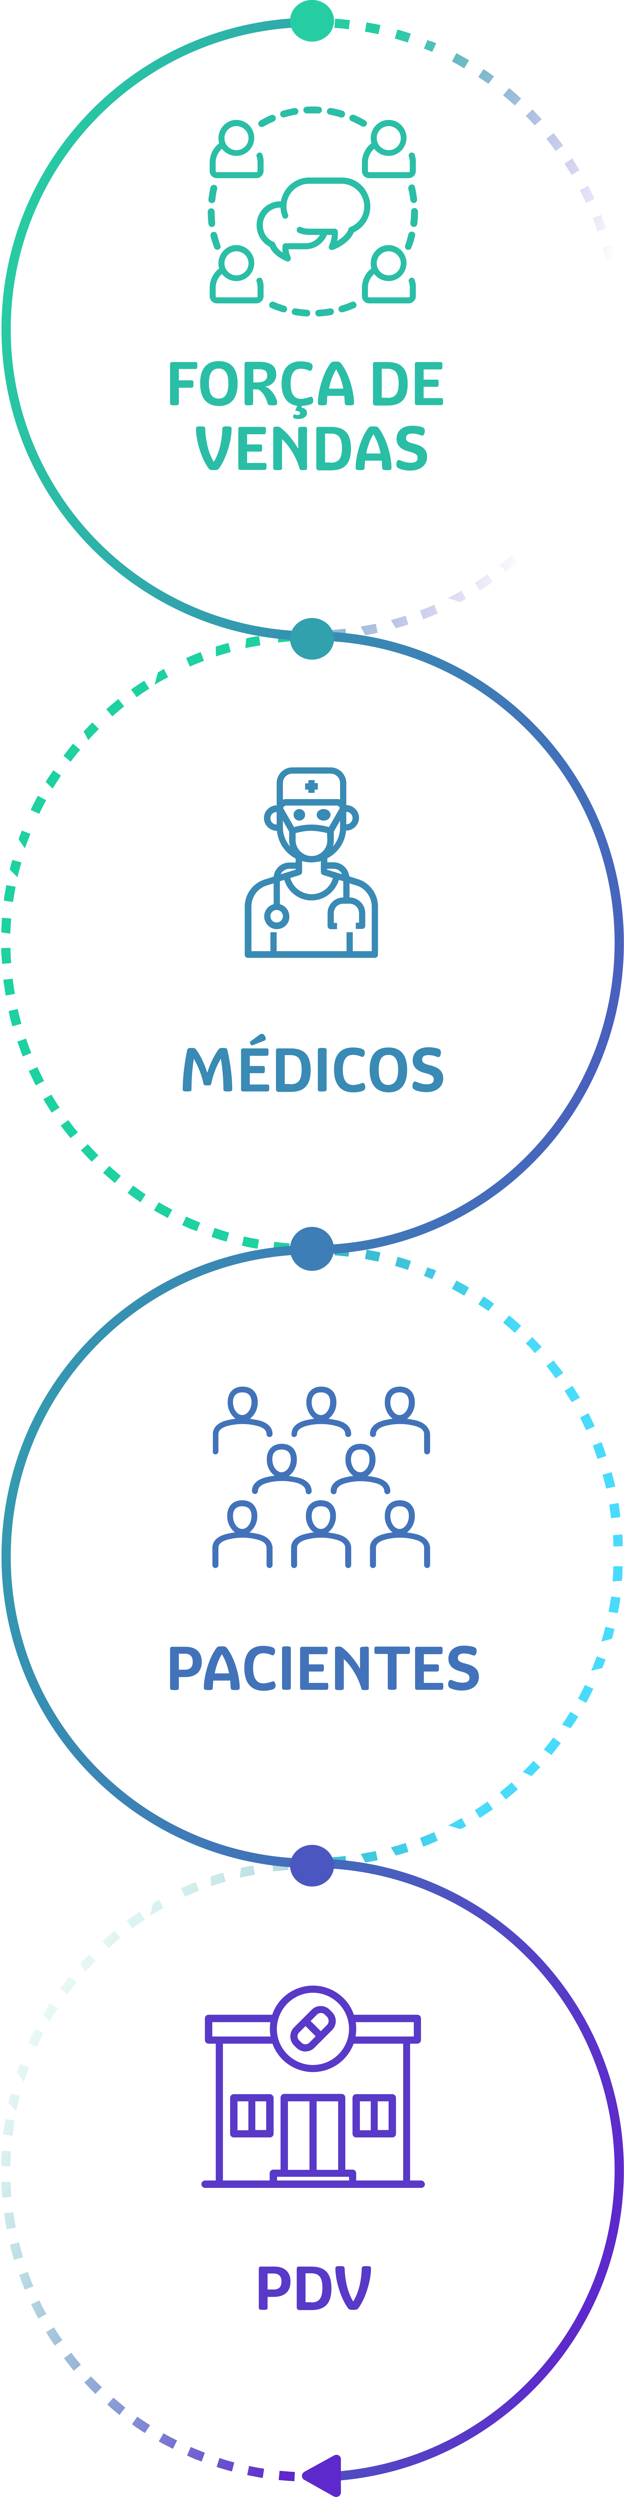 <?xml version="1.0" encoding="utf-8"?>
<!-- Generator: Adobe Illustrator 24.3.0, SVG Export Plug-In . SVG Version: 6.00 Build 0)  -->
<svg version="1.1" id="Layer_1" xmlns="http://www.w3.org/2000/svg" xmlns:xlink="http://www.w3.org/1999/xlink" x="0px" y="0px"
	 viewBox="0 0 269.7 1080" style="enable-background:new 0 0 269.7 1080;" xml:space="preserve">
<style type="text/css">
	.st0{fill:url(#Subtração_3_1_);}
	.st1{fill:url(#Subtração_4_1_);}
	.st2{fill:url(#Subtração_5_1_);}
	.st3{fill:url(#Subtração_6_1_);}
	.st4{fill:url(#Caminho_28575_1_);}
	.st5{fill:#26CDA2;}
	.st6{fill:#31A1AD;}
	.st7{fill:#3D7EB6;}
	.st8{fill:#4C56C0;}
	.st9{fill:#5E29CC;}
	.st10{enable-background:new    ;}
	.st11{fill:#5839C8;}
	.st12{fill:#2ABEA6;}
	.st13{fill:#4273BA;}
	.st14{fill:#398AB4;}
</style>
<g id="Grupo_10403" transform="translate(1504.802 -294) rotate(90)">
	<g id="Grupo_10355" transform="translate(294 1235.16)">
		<g id="Grupo_10354" transform="translate(7.667 0)">
			
				<linearGradient id="Subtração_3_1_" gradientUnits="userSpaceOnUse" x1="1078.481" y1="1092.729" x2="1077.784" y2="1093.189" gradientTransform="matrix(0 -126.495 -268.098 0 293203.594 136469.188)">
				<stop  offset="0" style="stop-color:#5E2ACC;stop-opacity:0"/>
				<stop  offset="1" style="stop-color:#26CDA2"/>
			</linearGradient>
			<path id="Subtração_3" class="st0" d="M264.5,126.9L264.5,126.9c-0.1-2.2-0.3-4.4-0.6-6.6l4-0.4v0v0v0v0v0v0v0v0v0
				c0.2,2.2,0.4,4.4,0.6,6.6L264.5,126.9L264.5,126.9z M4.4,125.1L4.4,125.1l-4-0.3c0.1-1.7,0.3-3.5,0.5-5.2l0,0l0,0v0l0,0v0v0v0v0
				v0v0v0v0v0v0v0v0l0,0v0l0-0.1c0-0.3,0.1-0.6,0.1-1.1l4,0.5C4.7,120.7,4.5,122.9,4.4,125.1L4.4,125.1z M263,113.7L263,113.7
				c-0.4-2.2-0.8-4.4-1.2-6.5l3.9-0.8c0.1,0.6,0.3,1.2,0.4,1.8l0,0.1v0l0,0v0l0,0v0l0,0v0l0,0v0l0,0v0l0,0v0l0,0v0l0,0l0,0v0l0,0v0
				l0,0v0l0,0v0l0,0v0l0,0v0l0,0v0l0,0v0c0.1,0.7,0.3,1.4,0.4,2.1l0,0.1l0,0l0,0l0,0l0,0l0,0l0,0.1l0,0l0,0v0l0,0v0l0,0v0l0,0v0l0,0
				v0l0,0v0l0,0v0v0l0,0v0l0,0v0l0,0v0c0.1,0.4,0.1,0.8,0.2,1.2L263,113.7L263,113.7z M6,111.9L6,111.9l-4-0.7
				c0.3-1.4,0.5-2.9,0.8-4.3l0,0l0,0l0,0l0,0v0l0,0v0l0,0v0l0,0v0l0,0v0l0,0v0l0,0l0,0l0,0l0,0l0,0l0,0v0l0,0v0l0,0v0l0,0v0
				c0.1-0.6,0.2-1.1,0.4-1.7l3.9,0.9C6.8,107.6,6.4,109.7,6,111.9L6,111.9z M260.2,100.7L260.2,100.7c-0.6-2.1-1.2-4.3-1.9-6.4
				l3.8-1.2c0.2,0.7,0.5,1.5,0.7,2.2v0l0,0l0,0l0,0l0,0l0,0l0,0l0,0l0,0l0,0l0,0v0l0,0v0l0,0v0l0,0v0l0,0v0l0,0
				c0.3,0.8,0.5,1.7,0.7,2.5v0l0,0l0,0l0,0v0l0,0v0l0,0l0,0l0,0l0,0l0,0l0,0v0l0,0v0l0,0v0l0,0v0l0,0c0.1,0.3,0.1,0.5,0.2,0.8
				L260.2,100.7L260.2,100.7z M9,99L9,99l-3.9-1.1c0.5-1.9,1.1-3.8,1.7-5.6l0,0l0,0v0l0,0v0l0,0v0l0,0l0,0l0,0v0l0,0l0,0l0,0l0,0
				l0,0l0,0l0,0l0,0l0,0l0,0l0,0l0,0l0,0l0,0l0,0l0,0l0,0l0,0l0,0l0,0c0-0.1,0-0.1,0.1-0.2l3.8,1.3C10.3,94.7,9.6,96.8,9,99L9,99z
				 M256.1,88.1L256.1,88.1c-0.8-2.1-1.6-4.1-2.5-6.1l3.7-1.6c0.9,2.1,1.8,4.2,2.6,6.3L256.1,88.1L256.1,88.1z M13.3,86.4L13.3,86.4
				l-3.7-1.5c0.2-0.4,0.4-0.9,0.5-1.3c0.1-0.2,0.1-0.4,0.2-0.5v0l0,0l0,0l0,0l0,0l0,0l0,0l0,0l0,0l0,0l0,0l0,0l0,0l0,0l0,0l0,0l0,0
				l0,0l0,0l0,0l0,0l0,0l0,0l0,0l0,0l0,0l0,0l0,0l0,0l0,0l0,0l0,0l0,0l0,0l0,0l0,0l0,0l0-0.1l0,0l0,0l0,0l0,0l0,0l0,0l0,0l0,0l0,0
				l0,0l0,0l0,0l0,0l0,0l0,0l0,0l0,0l0,0l0,0l0,0l0,0l0,0l0,0l0,0l0,0l0,0l0,0l0,0l0,0l0,0l0,0l0,0l0,0l0,0l0,0l0,0l0,0l0-0.1l0-0.1
				l0,0l0,0l0,0l0,0l0,0l0,0l0,0l0,0l0,0l0,0l0,0l0,0l0,0l0,0l0,0l0,0l0,0l0,0l0,0l0,0l0,0l0,0l0,0l0,0l0,0l0,0l0,0l0,0l0,0l0,0l0,0
				l0,0l0,0v0c0.3-0.6,0.5-1.1,0.7-1.7l3.7,1.7C15,82.3,14.1,84.4,13.3,86.4L13.3,86.4z M250.7,76L250.7,76c-1-2-2.1-3.9-3.2-5.8
				l3.5-2c0.3,0.6,0.7,1.2,1,1.8l0,0l0,0l0,0l0,0l0,0l0,0l0,0l0,0l0,0l0,0l0,0l0,0l0,0l0.1,0.2l0,0.1l0,0l0,0l0,0v0l0,0l0,0l0,0l0,0
				l0,0l0,0l0,0l0,0l0,0l0,0l0,0l0,0l0,0l0,0l0,0l0,0l0,0l0,0l0,0l0,0l0,0l0,0l0,0l0,0l0,0l0,0l0,0l0,0l0,0l0,0l0,0l0,0l0,0l0,0l0,0
				l0,0l0,0l0,0l0,0l0,0l0,0l0,0l0,0l0,0l0,0l0,0l0,0l0,0l0,0l0,0l0,0l0,0l0,0l0,0l0,0l0,0l0,0l0,0l0,0l0,0l0,0l0,0l0,0l0,0l0,0
				l0.1,0.1l0,0l0,0l0,0l0,0l0,0l0,0l0,0l0,0l0,0l0,0l0,0l0,0l0,0l0,0l0,0l0,0l0,0l0,0l0,0l0,0l0,0l0,0l0,0l0,0l0,0l0,0l0,0l0,0l0,0
				l0,0l0,0l0,0l0,0v0l0,0l0,0v0l0,0l0,0l0,0v0l0,0l0,0l0,0l0,0l0,0l0,0l0,0l0,0l0,0l0,0l0,0l0,0l0,0l0,0l0,0v0l0,0v0l0,0v0l0,0l0,0
				l0.1,0.1l0.1,0.3L250.7,76L250.7,76z M18.9,74.3L18.9,74.3l-3.6-1.9c0.3-0.7,0.7-1.3,1.1-2v0l0,0l0,0l0,0l0,0l0,0l0,0l0,0l0,0
				l0,0l0,0l0,0l0,0l0,0l0,0l0,0l0,0l0,0l0,0l0,0l0,0l0,0c0.6-1.2,1.3-2.4,2-3.5l3.5,2.1C21,70.4,19.9,72.4,18.9,74.3L18.9,74.3z
				 M244.1,64.4L244.1,64.4c-1.2-1.9-2.5-3.7-3.7-5.5l3.3-2.3c1.3,1.8,2.6,3.8,3.8,5.7L244.1,64.4L244.1,64.4z M25.6,62.9L25.6,62.9
				l-3.4-2.2c0.2-0.3,0.4-0.6,0.5-0.8l0,0l0,0l0,0l0,0l0,0l0,0l0,0l0,0l0,0l0,0l0,0l0,0l0,0l0,0l0,0l0,0l0,0l0,0l0,0l0,0l0,0l0,0
				l0,0l0.1-0.1l0-0.1l0,0v0l0,0l0,0l0,0l0,0l0,0l0,0l0,0v0l0,0c0.8-1.2,1.6-2.3,2.5-3.5l0,0l0,0l0,0l0,0l0,0l0,0l0,0l0,0l0,0l0-0.1
				l0,0l0,0l0,0l0,0l0,0l0,0l0,0l0,0l3.2,2.4C28.1,59.2,26.8,61.1,25.6,62.9L25.6,62.9z M236.4,53.6L236.4,53.6
				c-1.4-1.7-2.8-3.4-4.3-5.1l3-2.7c1.5,1.7,3,3.5,4.4,5.2L236.4,53.6z M33.5,52.2L33.5,52.2l-3.1-2.6c1.4-1.8,2.9-3.5,4.5-5.2
				l3,2.7C36.4,48.8,34.9,50.5,33.5,52.2L33.5,52.2z M227.6,43.7L227.6,43.7c-1.5-1.6-3.1-3.1-4.8-4.6l2.7-3
				c0.3,0.3,0.6,0.6,0.9,0.9l0,0l0,0l0,0l0,0l0,0l0,0l0,0l0,0l0,0l0,0l0,0l0,0l0,0l0.1,0.1l0,0l0,0l0,0l0,0l0,0l0,0l0,0l0,0l0,0l0,0
				l0,0l0,0l0,0l0,0l0,0c0.6,0.5,1.1,1.1,1.7,1.6l0,0l0,0l0,0l0,0l0,0l0,0l0,0l0,0l0,0l0,0l0,0l0,0l0,0l0,0l0,0l0,0l0,0l0,0l0,0l0,0
				l0,0l0.1,0.1l0,0l0,0l0,0l0.1,0.1l0,0l0,0l0,0c0.3,0.3,0.7,0.7,1,1L227.6,43.7L227.6,43.7z M42.4,42.4L42.4,42.4l-2.8-2.9l0,0
				l0,0l0,0l0,0l0,0l0,0l0,0l0,0l0,0l0,0l0,0l0,0l0,0l0,0l0,0l0,0l0,0l0.1-0.1l0,0l0,0l0,0l0,0l0,0l0,0l0,0l0,0l0,0l0,0l0,0l0,0
				c1.4-1.3,2.7-2.6,4.1-3.9l0,0l0,0l0,0l0,0l0,0l0,0l0,0l0,0l0,0l2.7,3C45.6,39.3,44,40.9,42.4,42.4L42.4,42.4z M217.8,34.7
				L217.8,34.7c-1.7-1.4-3.4-2.8-5.2-4.1l2.4-3.2l0.1,0l0,0l0,0l0,0l0,0l0,0l0,0l0,0l0,0l0,0l0,0l0,0c1.7,1.3,3.4,2.7,5.1,4
				L217.8,34.7L217.8,34.7z M52.3,33.5L52.3,33.5l-2.5-3.1c1.8-1.4,3.6-2.8,5.4-4.2l2.4,3.3C55.8,30.7,54,32.1,52.3,33.5L52.3,33.5z
				 M207.2,26.7L207.2,26.7c-1.8-1.2-3.7-2.4-5.6-3.6l2.1-3.4c0.3,0.2,0.5,0.3,0.8,0.5h0l0,0l0,0l0,0l0,0l0,0l0,0l0,0l0,0l0,0l0,0
				l0,0l0,0l0,0l0,0l0,0l0,0l0,0c0.7,0.4,1.3,0.8,2,1.3l0,0l0,0h0l0,0l0,0l0,0l0,0l0,0l0,0l0,0l0,0l0,0l0,0l0,0l0,0l0,0l0,0l0,0l0,0
				l0,0c0.7,0.5,1.5,1,2.2,1.5L207.2,26.7L207.2,26.7z M63,25.7L63,25.7l-2.2-3.4c1.2-0.8,2.5-1.6,3.8-2.4l0,0l0,0l0,0l0,0l0,0l0,0
				h0l0,0l0,0l0,0l0,0l0,0h0l0,0l0,0l0.3-0.2h0l0,0l0,0h0l0,0h0l0,0l0,0l0,0l0,0l0,0l0,0l0,0h0l0,0l0,0c0.4-0.2,0.7-0.4,1-0.6l2,3.5
				C66.8,23.3,64.9,24.5,63,25.7L63,25.7z M195.9,19.8L195.9,19.8c-1.9-1-3.9-2-5.9-3l1.7-3.6c2,1,4.1,2,6.1,3.1l0,0l0,0L195.9,19.8
				L195.9,19.8z M74.5,19L74.5,19l-1.9-3.6c1.1-0.6,2.2-1.1,3.3-1.6l0,0l0,0h0l0,0h0l0,0h0l0,0l0,0l0,0l0,0l0,0l0,0l0,0l0,0l0,0h0
				l0,0l0,0l0,0l0,0c0.8-0.4,1.6-0.8,2.4-1.1l1.7,3.7C78.5,17,76.5,18,74.5,19L74.5,19z M183.8,14.2L183.8,14.2
				c-2-0.8-4.1-1.6-6.2-2.4L179,8l0.1,0l0.3,0.1l0.1,0l0,0l0,0l0,0l0,0l0,0l0,0l0,0l0,0h0l0,0l0,0l0,0h0l0.5,0.2l0,0l0,0h0l0,0h0
				l0,0h0l0,0h0l0,0l0,0l0,0l0,0l0,0l0,0l0,0l0,0l0,0l0,0l0,0l0,0l0,0l0,0l0,0l0,0l0,0l0,0l0,0l0,0l0,0l0,0l0,0h0l0,0h0l0.1,0h0
				l0.1,0l0,0l0,0h0l0,0l0,0l0,0l0,0l0,0l0,0l0,0l0,0l0,0l0,0l0,0l0,0l0,0l0,0l0,0l0,0l0,0l0,0l0,0l0,0l0,0l0,0l0,0l0,0l0,0l0,0l0,0
				l0,0l0,0l0,0l0,0l0,0l0,0l0,0h0l0,0l0,0l0,0h0l0.1,0.1h0l0.1,0.1l0,0l0,0h0l0,0h0l0,0h0l0,0l0,0l0,0h0l0,0l0,0l0,0l0,0l0,0l0,0
				l0,0h0l0,0l0,0l0,0c0.8,0.3,1.5,0.6,2.3,0.9L183.8,14.2L183.8,14.2z M86.6,13.5L86.6,13.5l-1.5-3.7c1.7-0.7,3.5-1.3,5.2-1.9l0,0
				l0,0h0l0,0h0l0,0h0l0,0l0,0l0,0h0l0,0l0,0l0,0h0l0.1,0l0,0l0,0c0.3-0.1,0.5-0.2,0.7-0.2l1.3,3.8C90.7,11.9,88.6,12.7,86.6,13.5
				L86.6,13.5z M171.3,9.7L171.3,9.7c-2.1-0.6-4.3-1.2-6.4-1.7l0.9-3.9l0.1,0l0.1,0h0l0,0h0l0,0h0l0,0h0l0,0h0l0,0h0l0,0h0l0,0h0
				l0,0h0l0,0h0l0,0h0l0,0h0l0,0h0l0,0l0,0l0,0h0l0,0h0l0,0h0l0,0h0l0.1,0l0,0h0l0,0h0l0,0l0,0l0,0l0,0l0,0l0,0l0,0l0,0l0,0l0,0l0,0
				l0,0l0,0l0,0l0,0l0,0l0,0l0,0l0,0l0,0l0,0l0,0l0,0l0,0l0,0l0,0l0,0l0,0l0,0l0,0l0,0l0,0l0,0l0,0l0,0h0l0,0h0l0,0h0l0,0h0l0,0h0
				l0,0h0l0,0h0l0,0h0l0,0l0,0c1.3,0.3,2.7,0.7,4,1.1l0,0l0,0l0,0L171.3,9.7L171.3,9.7z M99.2,9.2L99.2,9.2l-1.1-3.9
				c1.8-0.5,3.6-1,5.4-1.4l0,0l0.1,0l0,0l0,0h0l0,0h0l0,0l0,0l0,0l0,0l0,0l0,0h0l0,0h0l0,0h0l0,0h0l0,0h0l0.6-0.1l0.1,0l0.9,3.9
				C103.5,8.1,101.3,8.7,99.2,9.2L99.2,9.2z M158.4,6.6L158.4,6.6c-2.2-0.4-4.4-0.8-6.6-1l0.5-4c1.8,0.2,3.7,0.5,5.5,0.9h0l0,0l0,0
				h0c0.4,0.1,0.8,0.1,1.2,0.2L158.4,6.6L158.4,6.6z M112.1,6.3L112.1,6.3l-0.7-4l0.1,0l0.1,0l0,0l0,0h0l0,0h0l0,0h0h0l0,0h0
				c1.1-0.2,2.3-0.4,3.4-0.5l0,0h0l0,0h0l0,0h0l0,0h0h0h0h0h0h0h0h0l0,0c0.8-0.1,1.6-0.2,2.4-0.3l0.5,4C116.5,5.7,114.3,6,112.1,6.3
				L112.1,6.3z M145.2,4.9L145.2,4.9c-2.2-0.2-4.4-0.3-6.6-0.4l0.1-4c0.7,0,1.4,0.1,2.1,0.1h0.1h0.1h0h0h0h0h0h0h0h0h0h0h0h0h0h0
				h0.1h0h0.2h0h0h0h0h0h0h0h0h0h0h0h0h0h0h0.1l0,0h0.1c1.2,0.1,2.4,0.1,3.5,0.2L145.2,4.9L145.2,4.9z M125.3,4.7L125.3,4.7l-0.3-4
				l0.1,0l0.2,0h0h0h0.1h0l0.1,0h0h0h0h0h0h0h0h0h0h0h0h0h0h0h0h0h0h0h0h0h0h0h0h0h0h0h0h0h0h0h0h0h0h0h0h0h0h0h0h0h0h0h0h0h0h0h0h0
				h0h0h0h0h0h0l0,0h0h0h0l0,0h0h0l0.3,0l0.1,0c1.4-0.2,2.9-0.2,4.3-0.3l0.1,4C129.8,4.5,127.5,4.6,125.3,4.7L125.3,4.7z"/>
			
				<linearGradient id="Subtração_4_1_" gradientUnits="userSpaceOnUse" x1="1078.393" y1="1093.708" x2="1079.678" y2="1094.427" gradientTransform="matrix(0 -134.567 -268.725 0 294154 145259.203)">
				<stop  offset="0" style="stop-color:#1DD1A1"/>
				<stop  offset="1" style="stop-color:#349AB0"/>
			</linearGradient>
			<path id="Subtração_4" class="st1" d="M401.9,269.1L401.9,269.1l-0.1-4c2.2,0,4.4-0.1,6.6-0.3l0.3,4l-0.1,0l-0.1,0h0h-0.1h0h0
				h-0.1h0l-0.1,0h0h0h0h0h0h0h0h0h0h0h0h0h0h0h0h0h0h0h0h0h0h0h0h0h0h0h0h-0.1h0h-0.1h0h0h0h0h0h0h0h0h0h0h0h0h0h0h0h0h0h0h0h0h0h0
				h0l0,0h0h0h0l0,0h0h0l-0.4,0C404.8,269.1,403.4,269.1,401.9,269.1z M395.1,269.1L395.1,269.1c-0.7,0-1.4-0.1-2.1-0.1h-0.1h-0.1h0
				h0h0h0h0h0h0h0h0h0h-0.1h0h0h0h-0.1h0h0h0h-0.1h0h0h0h0h0h0h0h0h0h0h0l0,0h-0.1l0,0h-0.1c-1.2-0.1-2.4-0.1-3.5-0.2l0.3-4
				c2.2,0.2,4.4,0.3,6.6,0.4L395.1,269.1L395.1,269.1z M415.6,268.2L415.6,268.2l-0.5-4c2.2-0.3,4.4-0.6,6.6-1l0.7,4l-0.1,0h0h0
				l-0.1,0l0,0l0,0h0l0,0h0l0,0h0h0l0,0h0c-1.1,0.2-2.3,0.4-3.4,0.5l0,0h0l0,0h0l0,0h0l0,0h0h0h0h0h0h0l0,0h0l0,0l0,0
				C417.2,268,416.4,268.1,415.6,268.2L415.6,268.2z M381.4,268L381.4,268c-1.8-0.2-3.7-0.5-5.5-0.9h0l0,0l0,0h0
				c-0.4-0.1-0.8-0.1-1.2-0.2l0.7-4c2.2,0.4,4.4,0.8,6.6,1.1L381.4,268L381.4,268z M429.1,265.9L429.1,265.9l-0.9-3.9
				c2.2-0.5,4.3-1,6.4-1.6l1.1,3.9c-1.8,0.5-3.6,1-5.4,1.4l-0.1,0l0,0l0,0h0l0,0h0l0,0l0,0l0,0l0,0l0,0l0,0h0l0,0h0l0,0h0l0,0h0l0,0
				h0L429.1,265.9L429.1,265.9z M368,265.4L368,265.4l-0.1,0l0,0l0,0l0,0h0l0,0h0l0,0h0l0,0h0l0,0h0l0,0h0l0,0h0l0,0h0l0,0h0l0,0h0
				l0,0h0l0,0h0l0,0l0,0l0,0l0,0l0,0h0l0,0h0l0,0h0l-0.1,0h0l0,0h0l0,0h0l0,0l0,0l0,0l0,0l0,0l0,0l0,0l0,0l0,0l0,0l0,0l0,0l0,0l0,0
				l0,0l0,0l0,0l0,0l0,0l0,0l0,0l0,0l0,0l0,0l0,0l0,0l0,0l0,0l0,0l0,0l0,0l0,0l0,0l0,0l0,0h0l0,0h0l0,0h0l0,0h0l0,0h0l0,0h0l0,0h0
				l0,0h0l0,0l0,0c-1.3-0.3-2.7-0.7-4-1.1l0,0l0,0l0,0l1.1-3.9c2.1,0.6,4.3,1.2,6.4,1.7L368,265.4L368,265.4z M442.3,262.2
				L442.3,262.2l-1.3-3.8c2.1-0.7,4.2-1.5,6.2-2.3l1.5,3.7c-1.7,0.7-3.5,1.3-5.2,1.9l0,0l0,0h0l0,0h0l0,0h0l0,0h0l0,0h0l0,0l0,0l0,0
				h0l-0.1,0l0,0l0,0h0L442.3,262.2L442.3,262.2z M354.9,261.6L354.9,261.6l-0.2-0.1l-0.1,0l-0.1,0l-0.1,0l0,0l0,0l0,0l0,0l0,0l0,0
				l0,0l0,0h0l0,0l0,0l0,0h0l-0.5-0.2l0,0l0,0h0l0,0h0l0,0l0,0l0,0h0l0,0l0,0l0,0l0,0l0,0l0,0l0,0l0,0l0,0l0,0l0,0l0,0l0,0l0,0l0,0
				l0,0l0,0l0,0l0,0l0,0l0,0l0,0l0,0h0l0,0h0l-0.1,0h0l-0.1,0l0,0l0,0h0l0,0l0,0l0,0l0,0l0,0l0,0l0,0l0,0l0,0l0,0l0,0l0,0l0,0l0,0
				l0,0l0,0l0,0l0-0.1l0,0l0,0l0,0l0,0l0,0l0,0l0,0l0,0l0,0l0,0l0,0l0,0l0,0l0,0l0,0l0,0h0l0,0l0,0l0,0h0l-0.1,0l-0.2-0.1l0,0l0,0h0
				l0,0h0l0,0h0l0,0l0,0l0,0h0l0,0l0,0l0,0l0,0l0,0l0,0l0,0h0l0,0l0,0l0,0c-0.8-0.3-1.5-0.6-2.3-0.9l1.5-3.7c2,0.8,4.1,1.6,6.2,2.4
				L354.9,261.6L354.9,261.6z M455,257.2L455,257.2l-1.7-3.7c2-0.9,4-1.9,6-2.9l1.9,3.6c-1.1,0.6-2.2,1.1-3.3,1.6l0,0l0,0h0l0,0l0,0
				l0,0h0l0,0l0,0l0,0l0,0l0,0l0,0l0,0h0l0,0h0l0,0l0,0l0,0l0,0C456.7,256.4,455.8,256.8,455,257.2L455,257.2z M342.2,256.4
				L342.2,256.4c-2-1-4.1-2-6.1-3.1l0,0l0,0l1.9-3.6c1.9,1,3.9,2,5.9,3L342.2,256.4L342.2,256.4z M467.2,250.9L467.2,250.9l-2-3.5
				c1.9-1.1,3.8-2.3,5.6-3.5l2.2,3.4c-1.2,0.8-2.5,1.6-3.8,2.4l0,0l0,0l0,0l0,0l0,0h0l0,0l0,0l0,0l0,0l0,0h0l0,0l0,0l-0.3,0.2l0,0
				l0,0l0,0h0l0,0h0l0,0l0,0l0,0l0,0l0,0l0,0l0,0h0l0,0l0,0C467.8,250.5,467.5,250.7,467.2,250.9L467.2,250.9z M330.1,249.9
				L330.1,249.9c-0.3-0.2-0.5-0.3-0.8-0.5h0l0,0l0,0l0,0l0,0l0,0l0,0l0,0l0,0l0,0l0,0l0,0l0,0l0,0l0,0l0,0l0,0l0,0
				c-0.7-0.4-1.3-0.8-2-1.3l0,0l0,0h0l0,0l0,0l0,0l0,0l0,0l0,0l0,0l0,0l0,0l0,0l0,0l0,0l0,0l0,0l0,0l0,0l0,0c-0.7-0.5-1.5-1-2.2-1.5
				l2.3-3.3c1.8,1.2,3.7,2.4,5.6,3.6L330.1,249.9L330.1,249.9z M478.6,243.4L478.6,243.4l-2.4-3.3c1.8-1.3,3.6-2.7,5.3-4.1l2.5,3.1
				C482.3,240.6,480.5,242,478.6,243.4L478.6,243.4z M318.8,242.2L318.8,242.2L318.8,242.2l-0.1-0.1l0,0l0,0l0,0l0,0l0,0l0,0l0,0
				l0,0l0,0l0,0c-1.7-1.3-3.4-2.6-5.1-4l2.6-3.1c1.7,1.4,3.4,2.8,5.2,4.1L318.8,242.2L318.8,242.2z M489.3,234.7L489.3,234.7l-2.7-3
				c1.6-1.5,3.3-3,4.8-4.6l2.8,2.9l0,0l0,0l0,0l0,0l0,0l0,0l0,0l0,0l0,0l0,0l0,0l0,0l0,0l0,0l0,0l0,0l0,0l-0.1,0.1l0,0l-0.1,0.1l0,0
				l0,0l0,0l0,0l0,0l0,0l0,0l0,0l0,0l0,0l0,0c-1.3,1.3-2.7,2.6-4.1,3.9l0,0l0,0l0,0L489.3,234.7L489.3,234.7L489.3,234.7
				L489.3,234.7L489.3,234.7L489.3,234.7L489.3,234.7z M308.3,233.5L308.3,233.5c-0.3-0.3-0.6-0.6-0.9-0.9l0,0l0,0l0,0l0,0l0,0l0,0
				l0,0l0,0l0,0l0,0l0,0l0,0l0,0l-0.1-0.1l0,0l0,0l0,0l0,0l0,0l0,0l0,0l0,0l0,0l0,0l0,0l0,0l0,0l0,0l0,0c-0.6-0.6-1.2-1.1-1.7-1.6
				l0,0l0,0l0,0l0,0l0,0l0,0l0,0l0,0l0,0l0,0l0,0l0,0l0,0l0,0l0,0l0,0l0,0l0,0l0,0l0,0l0,0l-0.1-0.1l0,0l0,0l0,0l0,0l-0.1-0.1l0,0
				l0,0l0,0c-0.3-0.3-0.6-0.7-1-1l2.9-2.8c1.5,1.6,3.1,3.1,4.8,4.6L308.3,233.5z M499,225.1L499,225.1l-3-2.7c1.5-1.6,2.9-3.3,4.3-5
				l3.1,2.6C502,221.6,500.5,223.4,499,225.1L499,225.1z M298.7,223.7L298.7,223.7c-1.5-1.7-3-3.5-4.4-5.2l3.2-2.5
				c1.4,1.7,2.8,3.4,4.3,5.1L298.7,223.7L298.7,223.7z M507.7,214.5L507.7,214.5l-3.2-2.4c1.3-1.8,2.6-3.6,3.8-5.4l3.4,2.2
				c-0.2,0.3-0.4,0.6-0.5,0.8l0,0l0,0l0,0l0,0l0,0l0,0l0,0l0,0l0,0l0,0l0,0l0,0l0,0l0,0l0,0l0,0l0,0l0,0l0,0l0,0l0,0l0,0l0,0
				l-0.1,0.1l-0.1,0.1l0,0v0l0,0l0,0l0,0v0l0,0l0,0l0,0v0l0,0c-0.8,1.2-1.6,2.4-2.5,3.5l0,0l0,0l0,0l0,0l0,0l0,0l0,0l0,0l0,0l0,0
				l0,0l0,0L507.7,214.5L507.7,214.5L507.7,214.5L507.7,214.5L507.7,214.5L507.7,214.5z M290.2,213L290.2,213
				c-1.3-1.8-2.6-3.8-3.8-5.7l3.4-2.2c1.2,1.8,2.4,3.7,3.7,5.5L290.2,213L290.2,213z M515.2,203.1L515.2,203.1l-3.5-2.1
				c1.1-1.9,2.2-3.8,3.2-5.8l3.6,1.9c-0.3,0.7-0.7,1.3-1.1,2v0l0,0l0,0l0,0l0,0l0,0l0,0l0,0l0,0l0,0l0,0l0,0l0,0l0,0l0,0l0,0l0,0
				l0,0l0,0l0,0l0,0v0C516.6,200.7,515.9,201.9,515.2,203.1L515.2,203.1z M282.8,201.4L282.8,201.4c-0.3-0.6-0.7-1.2-1-1.8l0,0l0,0
				l0,0l0,0l0,0l0,0l0,0l0,0l0,0l0,0l0,0l0,0l0,0l-0.2-0.3l0,0l0,0l0,0v0l0,0v0l0,0l0,0l0,0l0,0l0,0l0,0l0,0l0,0l0,0l0,0l0,0l0,0
				l0,0l0,0l0,0l0,0l0,0l0,0l0,0l0,0l0,0l0,0l0,0l0,0l0,0l0,0l0,0l0,0l0,0l0,0l0,0l0,0l0,0l0,0l0,0l0,0l0,0l0,0l0,0l0,0l0,0l0,0l0,0
				l0,0l0,0l0,0l0,0l0,0l0,0l0,0l0,0l0,0l0,0l0,0l0,0l0,0l0,0l0,0l0,0l0,0l0,0l0,0l0,0l-0.1-0.1l0,0l0,0l0,0l0,0l0,0l0,0l0,0l0,0
				l0,0l0,0l0,0l0,0l0,0l0,0l0,0l0,0l0,0l0,0l0,0l0,0l0,0l0,0l0,0l0,0l0,0l0,0l0,0l0,0l0,0l0,0l0,0l0,0l0,0v0l0,0l0,0v0l0,0l0,0l0,0
				v0l0,0l0,0l0,0l0,0l0,0l0,0l0,0l0,0l0,0l0,0l0,0l0,0l0,0l0,0l0,0v0l0,0v0l0,0l0,0l0,0l0,0c-0.1-0.1-0.1-0.3-0.2-0.4l3.6-1.8
				c1,2,2.1,3.9,3.2,5.8L282.8,201.4L282.8,201.4z M521.6,190.9L521.6,190.9l-3.7-1.7c0.9-2,1.8-4.1,2.6-6.1l3.7,1.5
				c-0.2,0.5-0.4,0.9-0.5,1.3l0,0.1l-0.2,0.4v0l0,0l0,0l0,0l0,0l0,0l0,0l0,0l0,0l0,0l0,0l0,0l0,0l0,0l0,0l0,0l0,0l0,0l0,0l0,0l0,0
				l0,0l0,0l0,0l0,0l0,0l0,0l0,0l0,0l0,0l0,0l0,0l0,0l0,0l0,0l0,0l0,0l0,0.1l0,0l0,0l0,0l0,0l0,0l0,0l0,0l0,0l0,0l0,0l0,0l0,0l0,0
				l0,0l0,0l0,0l0,0l0,0l0,0l0,0l0,0l0,0l0,0l0,0l0,0l0,0l0,0l0,0l0,0l0,0l0,0l0,0l0,0l0,0l0,0l0,0l0,0l0,0.1l0,0.1v0l0,0l0,0l0,0
				l0,0l0,0l0,0l0,0l0,0l0,0l0,0l0,0l0,0l0,0l0,0l0,0l0,0l0,0l0,0l0,0l0,0l0,0l0,0l0,0l0,0l0,0l0,0l0,0l0,0l0,0l0,0l0,0l0,0v0
				C522.1,189.8,521.8,190.4,521.6,190.9L521.6,190.9z M276.6,189.2L276.6,189.2c-0.9-2.1-1.8-4.2-2.6-6.3l3.8-1.4
				c0.8,2,1.6,4.1,2.5,6.1L276.6,189.2L276.6,189.2z M526.6,178.2L526.6,178.2l-3.8-1.3c0.7-2.1,1.4-4.2,2-6.3l3.9,1.1
				c-0.5,1.9-1.1,3.8-1.7,5.6l0,0l0,0v0l0,0v0l0,0v0l0,0v0l0,0v0l0,0l0,0l0,0l0,0l0,0l0,0l0,0l0,0l0,0l0,0l0,0l0,0l0,0l0,0l0,0l0,0
				l0,0l0,0l0,0l0,0v0v0L526.6,178.2L526.6,178.2z M271.7,176.4L271.7,176.4c-0.2-0.7-0.5-1.5-0.7-2.2v0l0,0l0,0l0,0l0,0l0,0l0,0
				l0,0l0,0v0l0,0v0l0,0v0l0,0v0l0,0v0l0,0v0l0,0c-0.3-0.8-0.5-1.7-0.7-2.5l0,0l0,0v0l0,0v0l0,0v0l0,0l0,0l0,0l0,0l0,0l0,0l0,0l0,0
				v0l0,0v0l0,0v0l0,0c-0.1-0.3-0.2-0.6-0.2-0.8l3.9-1c0.6,2.1,1.2,4.3,1.9,6.4L271.7,176.4L271.7,176.4z M530.4,165.1L530.4,165.1
				l-3.9-0.9c0.5-2.1,0.9-4.3,1.3-6.5l4,0.7c-0.3,1.4-0.5,2.9-0.8,4.3l0,0l0,0l0,0l0,0v0l0,0v0l0,0v0l0,0v0l0,0v0l0,0v0l0,0v0l0,0
				l0,0l0,0l0,0v0l0,0v0l0,0v0l0,0v0C530.7,163.9,530.6,164.5,530.4,165.1L530.4,165.1z M268.1,163.2L268.1,163.2
				c-0.1-0.6-0.3-1.2-0.4-1.8l0-0.1v0l0,0v0l0,0v0l0,0v0l0,0v0l0,0v0l0,0v0l0,0v0l0,0l0,0v0l0,0v0l0,0v0l0,0v0l0,0v0l0,0v0l0,0v0
				l0,0v0c-0.1-0.7-0.3-1.4-0.4-2.1l0-0.1l0,0l0,0l0,0l0-0.1l0-0.1l0,0l0,0v0l0,0v0l0,0v0l0,0v0l0,0v0l0,0v0l0,0v0v0l0,0v0l0,0v0
				l0,0v0c-0.1-0.4-0.1-0.8-0.2-1.2l4-0.6c0.4,2.2,0.8,4.4,1.2,6.5L268.1,163.2L268.1,163.2z M532.8,151.6L532.8,151.6l-4-0.5
				c0.3-2.2,0.5-4.4,0.7-6.6l4,0.3c-0.1,1.8-0.3,3.5-0.5,5.2l0,0l0,0v0l0,0v0v0v0v0v0v0v0v0v0v0v0v0l0,0v0l0,0.1l0,0
				C532.9,150.9,532.9,151.2,532.8,151.6L532.8,151.6z M265.9,149.7L265.9,149.7L265.9,149.7L265.9,149.7L265.9,149.7L265.9,149.7
				v-0.1v0v0l0,0v0c-0.2-2.2-0.4-4.4-0.6-6.6l4-0.2c0.1,2.2,0.3,4.4,0.6,6.6L265.9,149.7L265.9,149.7z M533.8,137.9L533.8,137.9
				l-4-0.1c0-1,0-2,0-3c0-0.1,0-0.1,0-0.2h4v1.2c0,0,0,0.1,0,0.1v0.3C533.8,136.8,533.8,137.4,533.8,137.9L533.8,137.9z M265.1,136
				L265.1,136c0-0.2,0-0.4,0-0.6v-0.1c0,0,0-0.1,0-0.1v-0.7h4c0,0.1,0,0.1,0,0.2c0,0.4,0,0.8,0,1.2L265.1,136z"/>
			
				<linearGradient id="Subtração_5_1_" gradientUnits="userSpaceOnUse" x1="1077.992" y1="1092.715" x2="1077.03" y2="1092.897" gradientTransform="matrix(0 -134.569 -268.73 0 294424.625 145127.172)">
				<stop  offset="0" style="stop-color:#48DBFB"/>
				<stop  offset="1" style="stop-color:#30A4AD"/>
			</linearGradient>
			<path id="Subtração_5" class="st2" d="M798.9,135h-1.1l1.1-1.5c0,0.1,0,0.2,0,0.3c0,0.1,0,0.2,0,0.4l0,0c0,0.1,0,0.1,0,0.1
				L798.9,135L798.9,135z M534.2,135h-4v-1.2c0,0,0-0.1,0-0.1v-0.3c0-0.6,0-1.2,0-1.8l4,0.1c0,1,0,2,0,3
				C534.2,134.8,534.2,134.9,534.2,135L534.2,135z M794.7,126.9L794.7,126.9c-0.1-2.2-0.3-4.4-0.6-6.6l4-0.4v0v0v0v0v0v0v0v0v0
				c0.2,2.2,0.4,4.4,0.6,6.6L794.7,126.9L794.7,126.9z M534.6,125.1L534.6,125.1l-4-0.3c0.1-1.7,0.3-3.5,0.5-5.2l0,0l0,0v0v0v0v0v0
				v0v0v0v0v0v0v0l0,0v0l0,0v0l0,0c0-0.3,0.1-0.7,0.1-1.1l4,0.5C535,120.6,534.8,122.9,534.6,125.1L534.6,125.1z M793.2,113.7
				L793.2,113.7c-0.4-2.2-0.8-4.4-1.2-6.5l3.9-0.8c0.1,0.6,0.3,1.2,0.4,1.8l0,0.1v0l0,0v0l0,0v0l0,0v0l0,0v0l0,0v0l0,0v0l0,0v0l0,0
				l0,0v0l0,0v0l0,0v0l0,0v0l0,0v0l0,0v0l0,0v0l0,0v0c0.1,0.7,0.3,1.4,0.4,2.1l0,0.1l0,0l0,0l0,0l0,0l0,0l0,0.1l0,0l0,0v0l0,0v0l0,0
				v0l0,0v0l0,0v0l0,0v0l0,0v0v0l0,0v0l0,0v0l0,0v0c0.1,0.4,0.1,0.8,0.2,1.2L793.2,113.7L793.2,113.7z M536.2,111.9L536.2,111.9
				l-4-0.7c0.3-1.5,0.5-2.9,0.8-4.3l0,0l0,0l0,0l0,0v0l0,0v0l0,0v0l0,0v0l0,0v0l0,0v0l0,0l0,0l0,0v0l0,0l0,0l0,0l0,0v0l0,0v0l0,0v0
				c0.1-0.5,0.2-1.1,0.4-1.7l3.9,0.9C537.1,107.5,536.6,109.7,536.2,111.9L536.2,111.9z M790.4,100.7L790.4,100.7
				c-0.6-2.1-1.2-4.3-1.9-6.4l3.8-1.2c0.2,0.8,0.5,1.5,0.7,2.2v0l0,0l0,0l0,0l0,0l0,0l0,0l0,0l0,0l0,0l0,0l0,0l0,0v0l0,0v0l0,0v0
				l0,0v0l0,0c0.3,0.9,0.5,1.7,0.7,2.5v0l0,0l0,0l0,0v0l0,0v0l0,0l0,0l0,0l0,0l0,0l0,0l0,0l0,0v0l0,0v0l0,0v0l0,0
				c0.1,0.2,0.1,0.5,0.2,0.8L790.4,100.7L790.4,100.7z M539.2,98.9L539.2,98.9l-3.9-1.1c0.5-1.9,1.1-3.8,1.7-5.6l0,0l0,0v0l0,0v0
				l0,0v0l0,0l0,0l0,0v0l0,0l0,0l0,0l0,0l0,0l0,0l0,0l0,0l0,0l0,0l0,0l0,0l0,0l0,0l0,0l0,0l0,0l0,0l0,0l0,0l0.1-0.2l3.8,1.3
				C540.5,94.7,539.8,96.8,539.2,98.9L539.2,98.9z M786.3,88.1L786.3,88.1c-0.8-2.1-1.6-4.1-2.5-6.1l3.7-1.6
				c0.9,2.1,1.8,4.2,2.6,6.3L786.3,88.1z M543.5,86.4L543.5,86.4l-3.7-1.5c0.2-0.4,0.3-0.9,0.5-1.3c0.1-0.1,0.1-0.3,0.2-0.4l0,0
				l0-0.1v0l0,0l0,0l0,0l0,0l0,0l0,0l0,0l0,0l0,0l0,0l0,0l0,0l0,0l0,0l0,0l0,0l0,0l0,0l0,0l0,0l0,0l0,0l0,0l0,0l0,0l0,0l0,0l0,0l0,0
				l0,0l0,0l0,0l0,0l0,0l0,0l0,0l0-0.1l0,0l0,0l0,0l0,0l0,0l0,0l0,0l0,0l0,0l0,0l0,0l0,0l0,0l0,0l0,0l0,0l0,0l0,0l0,0l0,0l0,0l0,0
				l0,0l0,0l0,0l0,0l0,0l0,0l0,0l0,0l0,0l0,0l0,0l0,0l0,0l0,0l0,0l0-0.1l0,0l0-0.1l0,0l0,0l0,0l0,0l0,0l0,0l0,0l0,0l0,0l0,0l0,0l0,0
				l0,0l0,0l0,0l0,0l0,0l0,0l0,0l0,0l0,0l0,0l0,0l0,0l0,0l0,0l0,0l0,0l0,0l0,0l0,0l0,0l0,0v0c0.3-0.6,0.5-1.1,0.7-1.7l3.7,1.7
				C545.2,82.3,544.3,84.3,543.5,86.4L543.5,86.4z M780.9,75.9L780.9,75.9c-1-2-2.1-3.9-3.2-5.8l3.5-2c0.3,0.6,0.7,1.2,1,1.8l0,0
				l0,0l0,0l0,0l0,0l0,0l0,0l0,0l0,0l0,0l0,0l0,0l0,0l0.1,0.3l0,0l0,0l0,0l0,0v0l0,0v0l0,0l0,0l0,0l0,0l0,0l0,0l0,0l0,0l0,0l0,0l0,0
				l0,0l0,0l0,0l0,0l0,0l0,0l0,0l0,0l0,0l0,0l0,0l0,0l0,0l0,0l0,0l0,0l0,0l0,0l0,0l0,0l0,0l0,0l0,0l0,0l0,0l0,0l0,0l0,0l0,0l0,0l0,0
				l0,0l0,0l0,0l0,0l0,0l0,0l0,0l0,0l0,0l0,0l0,0l0,0l0,0l0,0l0,0l0,0l0,0l0,0l0,0l0,0l0,0l0,0.1l0,0l0,0l0,0l0,0l0,0l0,0l0,0l0,0
				l0,0l0,0l0,0l0,0l0,0l0,0l0,0l0,0l0,0l0,0l0,0l0,0l0,0l0,0l0,0l0,0l0,0l0,0l0,0l0,0l0,0l0,0l0,0l0,0l0,0v0l0,0l0,0v0l0,0l0,0l0,0
				v0l0,0l0,0l0,0l0,0l0,0l0,0l0,0l0,0l0,0l0,0l0,0l0,0l0,0l0,0l0,0v0l0,0v0l0,0v0l0,0l0,0l0.1,0.2l0.1,0.2L780.9,75.9L780.9,75.9z
				 M549.1,74.3L549.1,74.3l-3.6-1.9c0.4-0.7,0.7-1.3,1.1-2v0l0,0l0,0l0,0l0,0l0,0l0,0l0,0l0,0l0,0l0,0l0,0l0,0l0,0l0,0l0,0l0,0l0,0
				l0,0l0,0l0,0l0,0c0.6-1.2,1.3-2.4,2-3.5l3.5,2.1C551.2,70.4,550.1,72.4,549.1,74.3L549.1,74.3z M774.3,64.4L774.3,64.4
				c-1.2-1.9-2.4-3.7-3.7-5.5l3.3-2.3c1.3,1.8,2.6,3.8,3.8,5.7L774.3,64.4L774.3,64.4z M555.8,62.9L555.8,62.9l-3.4-2.2
				c0.2-0.3,0.4-0.6,0.5-0.8l0,0l0,0l0,0l0,0l0,0l0,0l0,0l0,0l0,0l0,0l0,0l0,0l0,0l0,0l0,0l0,0l0,0l0,0l0,0l0,0l0,0l0,0l0,0l0,0l0,0
				l0.1-0.2l0,0v0l0,0l0,0l0,0l0,0l0,0l0,0l0,0l0,0l0,0c0.8-1.2,1.6-2.3,2.5-3.5l0,0l0,0l0,0l0,0l0,0l0-0.1l0,0l0,0l0,0l0,0l0,0l0,0
				l0,0l0,0l0,0l0,0l0,0l0,0l3.2,2.4C558.3,59.2,557,61,555.8,62.9L555.8,62.9z M766.6,53.6L766.6,53.6c-1.4-1.7-2.8-3.4-4.3-5.1
				l3-2.7c1.5,1.7,3,3.5,4.4,5.2L766.6,53.6z M563.7,52.2L563.7,52.2l-3.1-2.6c1.4-1.8,2.9-3.5,4.5-5.2l3,2.7
				C566.6,48.8,565.1,50.5,563.7,52.2L563.7,52.2z M757.8,43.7L757.8,43.7c-1.5-1.6-3.1-3.1-4.8-4.6l2.7-3c0.3,0.3,0.6,0.6,0.9,0.9
				l0,0l0,0l0,0l0,0l0,0h0l0,0l0,0l0,0l0,0l0,0l0,0l0,0l0.1,0.1l0,0l0,0l0,0l0,0l0,0l0,0l0,0l0,0l0,0l0,0l0,0l0,0l0,0l0,0l0,0
				c0.6,0.5,1.1,1.1,1.7,1.6l0,0l0,0l0,0l0,0l0,0l0,0l0,0l0,0l0,0l0,0l0,0l0,0l0,0l0,0l0,0l0,0l0,0l0,0l0,0l0,0l0,0l0.1,0.1l0,0l0,0
				l0,0l0.1,0.1l0,0l0,0l0,0c0.3,0.3,0.7,0.7,1,1L757.8,43.7L757.8,43.7z M572.7,42.4L572.7,42.4l-2.8-2.9l0,0l0,0l0,0l0,0l0,0l0,0
				l0,0l0,0l0,0l0,0l0,0l0,0l0,0l0,0l0,0l0,0l0,0l0.2-0.1l0,0l0,0l0,0l0,0l0,0l0,0l0,0l0,0l0,0l0,0l0,0c1.4-1.3,2.7-2.6,4.1-3.9l0,0
				l0,0l0,0l0,0l0,0l0,0l0,0l0,0l0,0l2.7,3C575.8,39.3,574.2,40.8,572.7,42.4L572.7,42.4z M748.1,34.6L748.1,34.6
				c-1.7-1.4-3.4-2.8-5.2-4.1l2.4-3.2l0.1,0l0,0l0,0l0,0l0,0l0,0l0,0l0,0l0,0l0,0l0,0l0,0c1.7,1.3,3.4,2.6,5.1,4L748.1,34.6
				L748.1,34.6z M582.5,33.5L582.5,33.5l-2.5-3.1c1.8-1.4,3.6-2.8,5.4-4.2l2.4,3.3C586,30.7,584.2,32.1,582.5,33.5z M737.4,26.7
				L737.4,26.7c-1.8-1.2-3.7-2.4-5.6-3.6l2.1-3.4c0.3,0.2,0.5,0.3,0.8,0.5l0,0l0,0l0,0l0,0l0,0l0,0l0,0l0,0l0,0l0,0l0,0l0,0l0,0l0,0
				l0,0l0,0l0,0l0,0c0.7,0.4,1.3,0.8,2,1.3l0,0l0,0h0l0,0l0,0l0,0l0,0l0,0l0,0l0,0l0,0l0,0l0,0l0,0l0,0l0,0l0,0l0,0l0,0l0,0
				c0.7,0.5,1.5,1,2.2,1.5L737.4,26.7L737.4,26.7z M593.2,25.6L593.2,25.6l-2.2-3.4c1.3-0.8,2.5-1.6,3.8-2.4l0,0l0,0l0,0l0,0l0,0
				l0,0h0l0,0l0,0l0,0l0,0l0,0h0l0,0l0,0l0.3-0.2h0l0,0l0,0h0l0,0h0l0,0l0,0l0,0l0,0l0,0l0,0l0,0h0l0,0l0,0c0.3-0.2,0.7-0.4,1-0.6
				l2,3.5C597,23.3,595.1,24.4,593.2,25.6L593.2,25.6z M726.1,19.8L726.1,19.8c-1.9-1-3.9-2-5.9-3l1.7-3.6c2,1,4.1,2,6.1,3.1l0,0
				l0,0l0,0L726.1,19.8L726.1,19.8z M604.7,18.9L604.7,18.9l-1.9-3.6c1.1-0.6,2.2-1.1,3.3-1.6l0,0l0,0h0l0,0h0l0,0h0l0,0l0,0l0,0
				l0,0l0,0l0,0l0,0h0l0,0h0l0,0l0,0l0,0l0,0c0.8-0.4,1.6-0.8,2.4-1.1l1.7,3.7C608.7,17,606.7,18,604.7,18.9L604.7,18.9z
				 M714.1,14.1L714.1,14.1c-2-0.8-4.1-1.6-6.2-2.4l1.3-3.8l0.2,0.1l0.2,0.1l0.1,0l0,0l0,0l0,0l0,0l0,0l0,0l0,0l0,0h0l0,0l0,0l0,0h0
				l0.5,0.2l0,0l0,0h0l0,0h0l0,0h0l0,0h0l0,0l0,0l0,0l0,0l0,0l0,0l0,0l0,0l0,0l0,0l0,0l0,0l0,0l0,0l0,0h0l0,0l0,0l0,0l0,0l0,0l0,0
				l0,0h0l0,0h0l0.1,0h0l0.1,0l0,0l0,0h0l0,0l0,0l0,0l0,0l0,0l0,0l0,0l0,0l0,0l0,0l0,0l0,0l0,0l0,0l0,0l0,0l0,0l0,0l0,0l0,0l0,0l0,0
				l0,0l0,0l0,0l0,0l0,0l0,0l0,0l0,0l0,0l0,0l0,0l0,0h0l0,0l0,0l0,0h0l0.2,0.1l0,0l0,0l0,0l0,0h0l0,0h0l0,0h0l0,0l0,0l0,0h0l0,0l0,0
				l0,0l0,0l0,0h0l0,0h0l0,0l0,0l0,0c0.8,0.3,1.5,0.6,2.3,0.9L714.1,14.1L714.1,14.1z M616.8,13.4L616.8,13.4l-1.5-3.7
				c1.7-0.7,3.5-1.3,5.2-1.9l0,0l0,0h0l0,0h0l0,0h0l0,0l0,0l0,0h0l0,0l0,0l0,0h0l0.1,0l0,0h0l0.7-0.2l1.3,3.8
				C621,11.9,618.9,12.7,616.8,13.4L616.8,13.4z M701.5,9.7L701.5,9.7c-2.1-0.6-4.3-1.2-6.4-1.7l0.9-3.9l0.1,0l0.1,0l0,0l0,0h0l0,0
				h0l0,0h0l0,0h0l0,0h0l0,0h0l0,0h0l0,0h0l0,0h0l0,0h0l0,0h0l0,0h0l0,0l0,0l0,0h0l0,0h0l0,0h0l0,0h0l0,0l0.1,0h0l0,0h0l0,0l0,0l0,0
				l0,0l0,0l0,0l0,0l0,0l0,0l0,0l0,0l0,0l0,0l0,0l0,0l0,0h0l0,0l0,0l0,0l0,0l0,0l0,0l0,0l0,0l0,0l0,0l0,0l0,0l0,0l0,0l0,0l0,0l0,0
				l0,0h0l0,0h0l0,0h0l0,0h0l0,0h0l0,0h0l0,0h0l0,0h0l0,0l0,0c1.3,0.3,2.7,0.7,4,1.1l0,0l0,0l0,0L701.5,9.7L701.5,9.7z M629.4,9.2
				L629.4,9.2l-1.1-3.9c1.8-0.5,3.6-1,5.4-1.4l0.1,0l0,0l0,0h0l0,0h0l0,0l0,0l0,0l0,0l0,0l0,0h0l0,0h0l0,0h0l0,0h0l0,0h0l0.7-0.2
				l0.9,3.9C633.7,8.1,631.5,8.6,629.4,9.2L629.4,9.2z M688.6,6.6L688.6,6.6c-2.2-0.4-4.4-0.8-6.6-1.1l0.5-4
				c1.8,0.2,3.7,0.5,5.5,0.9h0l0,0l0,0h0c0.4,0.1,0.8,0.1,1.2,0.2L688.6,6.6L688.6,6.6z M642.3,6.3L642.3,6.3l-0.7-4l0.1,0l0.2,0
				l0,0l0,0h0l0,0h0l0,0h0h0l0,0h0c1.1-0.2,2.3-0.4,3.4-0.5l0,0h0l0,0h0l0,0h0h0h0h0h0h0h0h0h0h0l0,0c0.8-0.1,1.6-0.2,2.4-0.3l0.5,4
				C646.7,5.7,644.5,6,642.3,6.3L642.3,6.3z M675.5,4.9L675.5,4.9c-2.2-0.2-4.4-0.3-6.6-0.4l0.1-4c0.7,0,1.4,0.1,2.1,0.1h0.1h0.1h0
				h0h0h0h0h0h0h0h0.1h0h0.1h0h0h0h0.1h0h0h0h0h0h0h0h0h0h0h0h0h0h0h0l0,0h0.1c1.2,0.1,2.4,0.1,3.5,0.2L675.5,4.9L675.5,4.9z
				 M655.5,4.7L655.5,4.7l-0.3-4l0.1,0l0.1,0h0h0h0.1h0l0.1,0h0h0h0h0h0h0h0h0h0h0h0h0h0h0h0h0h0h0h0h0h0h0h0h0h0h0h0h0h0h0h0h0h0h0
				h0h0h0h0h0h0h0h0h0h0h0h0h0h0h0h0h0h0h0h0l0,0h0h0h0l0,0h0h0l0.4-0.1c1.4-0.1,2.9-0.1,4.3-0.1l0.1,4C660,4.5,657.7,4.6,655.5,4.7
				L655.5,4.7z"/>
			
				<linearGradient id="Subtração_6_1_" gradientUnits="userSpaceOnUse" x1="1078.682" y1="1092.824" x2="1077.963" y2="1093.745" gradientTransform="matrix(0 -132.599 -268.486 0 294423.281 143150.859)">
				<stop  offset="0" style="stop-color:#5F27CD"/>
				<stop  offset="1" style="stop-color:#1DD1A1;stop-opacity:0"/>
			</linearGradient>
			<path id="Subtração_6" class="st3" d="M928,269.1L928,269.1c-0.7,0-1.4,0-2.1,0h-0.1h-0.1h0h0H925h0h0h0h0h0h0h0l0,0h-0.1
				c-1.2,0-2.4-0.1-3.5-0.2l0.3-4c2.2,0.1,4.4,0.2,6.6,0.3L928,269.1L928,269.1z M934.9,269.1L934.9,269.1l-0.1-4
				c2.2-0.1,4.4-0.2,6.6-0.4l0.3,4l-0.2,0h0l-0.1,0h0h0h-0.1h0l-0.1,0h0h0h0h0h0h0h0h0h0h0h0h0h0h0h0h0h0h0h0h0h0h0h0h0h0h0h0h0h0h0
				h0h0h0h0h0h0h0h0h0h0h0h0h0h0h0h0h0h0h0h0h0h0h0h0h0l0,0h0h0h0l0,0h0h0l-0.4,0h0C937.7,268.9,936.3,269,934.9,269.1L934.9,269.1z
				 M914.4,268.3L914.4,268.3c-1.8-0.2-3.7-0.5-5.5-0.8h0l0,0l0,0h0c-0.4-0.1-0.8-0.1-1.2-0.2l0.7-4c2.2,0.4,4.4,0.7,6.6,0.9
				L914.4,268.3L914.4,268.3z M948.5,267.9L948.5,267.9l-0.5-4c2.2-0.3,4.4-0.7,6.6-1.1l0.8,4l-0.2,0l0,0l-0.1,0l0,0l0,0h0l0,0h0
				l0,0l0,0h0l0,0h0c-1.1,0.2-2.3,0.4-3.4,0.6l0,0h0l0,0h0l0,0h0l0,0h0h0h0h0h0h0l0,0h0l0,0l0,0
				C950.1,267.6,949.3,267.7,948.5,267.9L948.5,267.9z M900.9,266L900.9,266L900.9,266l-0.1,0l0,0l0,0h0l0,0h0l0,0h0l0,0h0l0,0h0
				l0,0h0l0,0h0l0,0h0l0,0h0l0,0h0l0,0h0l0,0h0l0,0l0,0l0,0h0l0,0h0l0,0h0l0,0h0l-0.1,0h0l0,0h0l0,0l0,0l0,0l0,0l0,0l0,0l0,0l0,0
				l0,0l0,0l0,0l0,0l0,0l0,0l0,0l0,0l0,0l0,0l0,0l0,0l0,0l0,0l0,0l0,0l0,0l0,0l0,0l0,0l0,0l0,0l0,0h0l0,0l0,0l0,0h0l0,0h0l0,0h0l0,0
				h0l0,0h0l0,0h0l0,0h0l0,0h0l0,0l0,0c-1.3-0.3-2.7-0.7-4-1l0,0l0,0l0,0l1.1-3.9c2.1,0.6,4.3,1.1,6.4,1.6L900.9,266L900.9,266z
				 M962,265.3L962,265.3l-1-3.9c2.1-0.5,4.3-1.1,6.4-1.7l1.2,3.9c-1.8,0.5-3.6,1-5.4,1.5l-0.1,0l0,0l0,0h0l0,0h0l0,0l0,0l0,0l0,0
				l0,0l0,0l0,0l0,0h0l0,0h0l0,0h0l0,0h0L962,265.3L962,265.3z M887.7,262.3L887.7,262.3l-0.2-0.1l-0.1,0l-0.1,0l-0.1,0l0,0l0,0l0,0
				l0,0l0,0l0,0l0,0l0,0h0l0,0l0,0l0,0h0l-0.5-0.2l0,0l0,0h0l0,0h0l0,0l0,0l0,0h0l0,0l0,0l0,0l0,0l0,0l0,0l0,0l0,0l0,0l0,0l0,0l0,0
				l0,0l0,0l0,0h0l0,0l0,0l0,0h0l0,0l0,0l0,0h0l0,0h0l-0.1-0.1h0l-0.1,0l0,0l0,0h0l0,0l0,0l0,0l0,0l0,0l0,0l0,0l0,0l0,0l0,0l0,0l0,0
				l0,0l0,0l0,0l0,0l0,0l0,0l0,0l0,0l0,0l0,0l0,0l0,0l0,0l0,0l0,0l0,0l0,0l0,0l0,0l0,0l0,0l0,0h0l0,0l0,0l0,0h0l-0.3-0.1l0,0l0,0h0
				l0,0h0l0,0l0,0l0,0l0,0l0,0h0l0,0l0,0l0,0l0,0l0,0l0,0l0,0h0l0,0l0,0l0,0c-0.8-0.3-1.5-0.6-2.3-0.9l1.5-3.8
				c2.1,0.8,4.2,1.6,6.2,2.3L887.7,262.3L887.7,262.3z M975.1,261.4L975.1,261.4l-1.3-3.8c2.1-0.7,4.2-1.5,6.2-2.4l1.5,3.7
				c-1.7,0.7-3.4,1.4-5.2,2l0,0l0,0h0l0,0h0l0,0h0l0,0l0,0l0,0h0l0,0l0,0l0,0h0l-0.1,0l0,0l0,0L975.1,261.4L975.1,261.4z
				 M874.9,257.4L874.9,257.4c-2.1-0.9-4.1-1.9-6.1-2.9l0,0l0,0l1.8-3.6c2,1,4,2,6,2.9L874.9,257.4L874.9,257.4z M987.8,256.2
				L987.8,256.2l-1.7-3.6c2-0.9,4-2,5.9-3l1.9,3.5c-1.1,0.6-2.2,1.2-3.3,1.7l0,0l0,0h0l0,0l0,0l0,0h0l0,0l0,0l0,0l0,0l0,0l0,0l0,0h0
				l0,0h0l0,0l0,0l0,0l0,0C989.4,255.4,988.6,255.8,987.8,256.2L987.8,256.2z M862.7,251.1L862.7,251.1c-0.3-0.2-0.5-0.3-0.8-0.4h0
				l0,0l0,0l0,0l0,0l0,0l0,0l0,0l0,0l0,0l0,0l0,0l0,0l0,0l0,0l0,0l0,0l0,0c-0.7-0.4-1.3-0.8-2-1.2l0,0l0,0h0l0,0l0,0l0,0l0,0l0,0
				l0,0l0,0l0,0l0,0l0,0l0,0l0,0l0,0l0,0l0,0l0,0l0,0c-0.7-0.5-1.5-0.9-2.2-1.4l2.2-3.4c1.9,1.2,3.8,2.4,5.7,3.5L862.7,251.1
				L862.7,251.1z M999.8,249.7L999.8,249.7l-2.1-3.4c1.9-1.1,3.8-2.4,5.6-3.6l2.3,3.3c-1.2,0.8-2.5,1.7-3.8,2.5l0,0l0,0l0,0l0,0l0,0
				h0l0,0l0,0l0,0l0,0l0,0h0l0,0l0,0l-0.3,0.2l0,0l0,0l0,0l0,0h0l0,0h0l0,0l0,0l0,0l0,0l0,0l0,0l0,0h0l0,0l0,0
				C1000.5,249.3,1000.1,249.5,999.8,249.7L999.8,249.7z M851.3,243.6L851.3,243.6L851.3,243.6l-0.1-0.1l0,0l0,0l0,0l0,0l0,0l0,0
				l0,0l0,0l0,0l0,0c-1.7-1.3-3.5-2.6-5.1-3.9l2.5-3.1c1.7,1.4,3.5,2.7,5.3,4L851.3,243.6L851.3,243.6z M1011.1,242L1011.1,242
				l-2.4-3.2c1.8-1.3,3.5-2.7,5.2-4.1l2.6,3.1C1014.7,239.2,1012.9,240.6,1011.1,242L1011.1,242z M840.6,235L840.6,235
				c-0.3-0.3-0.7-0.6-1-0.9l0,0l0,0l0,0h0l0,0h0l0,0l0,0l0,0l0,0l0,0l0,0l0,0l-0.1-0.1l0,0l0,0l0,0l0,0l0,0l0,0l0,0l0,0l0,0l0,0l0,0
				l0,0l0,0l0,0l0,0c-0.6-0.5-1.2-1.1-1.7-1.6l0,0l0,0l0,0l0,0l0,0l0,0l0,0l0,0l0,0l0,0l0,0l0,0l0,0l0,0l0,0l0,0l0,0l0,0l0,0l0,0
				l0,0l-0.1-0.1l0,0l0,0l0,0l-0.1-0.1l0,0l0,0l0,0c-0.3-0.3-0.7-0.6-1-1l2.8-2.9c1.6,1.5,3.2,3.1,4.8,4.5L840.6,235L840.6,235z
				 M1021.6,233.2L1021.6,233.2l-2.7-2.9c1.6-1.5,3.2-3.1,4.7-4.7l2.9,2.8l0,0l0,0l0,0l0,0l0,0l0,0l0,0l0,0l0,0l0,0l0,0l0,0l0,0l0,0
				l0,0l0,0l0,0l0,0l0,0l-0.1,0.1l0,0l0,0l0,0h0l0,0l0,0l0,0l0,0l0,0l0,0c-1.3,1.3-2.7,2.7-4.1,4l0,0l0,0l0,0L1021.6,233.2
				L1021.6,233.2L1021.6,233.2L1021.6,233.2L1021.6,233.2L1021.6,233.2L1021.6,233.2z M830.9,225.4L830.9,225.4
				c-1.5-1.7-3-3.4-4.5-5.2l3.1-2.6c1.4,1.7,2.9,3.4,4.4,5L830.9,225.4L830.9,225.4z M1031.1,223.3L1031.1,223.3l-3-2.7
				c1.4-1.7,2.9-3.4,4.3-5.1l3.2,2.5C1034.1,219.9,1032.6,221.6,1031.1,223.3L1031.1,223.3z M822.1,214.9L822.1,214.9
				c-1.4-1.8-2.7-3.7-3.9-5.6l3.4-2.2c1.2,1.8,2.5,3.7,3.8,5.4L822.1,214.9L822.1,214.9z M1039.6,212.6L1039.6,212.6l-3.3-2.3
				c1.3-1.8,2.5-3.7,3.7-5.5l3.4,2.2c-0.2,0.3-0.4,0.6-0.5,0.8l0,0l0,0l0,0l0,0l0,0l0,0l0,0l0,0l0,0l0,0l0,0l0,0l0,0l0,0l0,0l0,0
				l0,0l0,0l0,0l0,0l0,0l0,0l0,0l0,0l0,0l-0.1,0.2l0,0v0l0,0l0,0l0,0l0,0l0,0l0,0l0,0v0l0,0c-0.8,1.2-1.6,2.4-2.4,3.5l0,0l0,0l0,0
				l0,0l0,0l0,0l0,0l0,0l0,0l0,0l0,0l0,0l0,0L1039.6,212.6L1039.6,212.6L1039.6,212.6L1039.6,212.6L1039.6,212.6L1039.6,212.6z
				 M814.5,203.5L814.5,203.5c-0.4-0.6-0.7-1.2-1-1.8l0,0l0,0l0,0l0,0l0,0l0,0l0,0l0,0l0,0l0,0l0,0l0,0l0,0l-0.2-0.3l0,0l0,0l0,0v0
				l0,0v0l0,0l0,0l0,0l0,0l0,0l0,0l0,0l0,0l0,0l0,0l0,0l0,0l0,0l0,0l0,0l0,0l0,0l0,0l0,0l0,0l0,0l0,0l0,0l0,0l0,0l0,0l0,0l0,0l0,0
				l0,0l0,0l0,0l0,0l0,0l0,0l0,0l0,0l0,0l0,0l0,0l0,0l0,0l0,0l0,0l0,0l0,0l0,0l0,0l0,0l0,0l0,0l0,0l0,0l0,0l0,0l0,0l0,0l0,0l0,0l0,0
				l0,0l0,0l0,0l-0.1-0.1l0,0l0,0l0,0l0,0l0,0l0,0l0,0l0,0l0,0l0,0l0,0l0,0l0,0l0,0l0,0l0,0l0,0l0,0l0,0l0,0l0,0l0,0l0,0l0,0l0,0
				l0,0l0,0l0,0l0,0l0,0l0,0l0,0l0,0v0l0,0l0,0v0l0,0l0,0l0,0v0l0,0l0,0l0,0l0,0l0,0l0,0l0,0l0,0l0,0l0,0l0,0l0,0l0,0l0,0l0,0v0l0,0
				v0l0,0v0l0,0l0,0l-0.2-0.4l3.6-1.9c1,1.9,2.1,3.9,3.3,5.8L814.5,203.5L814.5,203.5z M1047,201L1047,201l-3.5-2
				c1.1-1.9,2.1-3.9,3.1-5.9l3.6,1.8c-0.3,0.7-0.7,1.3-1,2v0l0,0l0,0l0,0l0,0l0,0l0,0l0,0l0,0l0,0l0,0l0,0l0,0l0,0l0,0l0,0l0,0l0,0
				l0,0l0,0l0,0v0C1048.3,198.7,1047.7,199.9,1047,201L1047,201z M808.1,191.4L808.1,191.4c-1-2.1-1.9-4.2-2.7-6.3l3.7-1.5
				c0.8,2,1.7,4.1,2.6,6.1L808.1,191.4L808.1,191.4z M1053.1,188.8L1053.1,188.8l-3.7-1.6c0.9-2,1.7-4.1,2.5-6.1l3.8,1.4
				c-0.2,0.5-0.3,0.9-0.5,1.3l-0.1,0.2l-0.1,0.3v0l0,0l0,0l0,0l0,0l0,0l0,0l0,0l0,0l0,0l0,0l0,0l0,0l0,0l0,0l0,0l0,0l0,0l0,0l0,0
				l0,0l0,0l0,0l0,0l0,0l0,0l0,0l0,0l0,0l0,0l0,0l0,0l0,0l0,0l0,0l0,0l0,0l0,0.1l0,0l0,0l0,0l0,0l0,0l0,0l0,0l0,0l0,0l0,0l0,0l0,0
				l0,0l0,0l0,0l0,0l0,0l0,0l0,0l0,0l0,0l0,0l0,0l0,0l0,0l0,0l0,0l0,0l0,0l0,0l0,0l0,0l0,0l0,0l0,0l0,0l0,0l0,0.1l0,0.1v0l0,0l0,0
				l0,0l0,0l0,0l0,0l0,0l0,0l0,0l0,0l0,0l0,0l0,0l0,0l0,0l0,0l0,0l0,0l0,0l0,0l0,0l0,0l0,0l0,0l0,0l0,0l0,0l0,0l0,0l0,0l0,0l0,0v0
				C1053.6,187.7,1053.4,188.3,1053.1,188.8L1053.1,188.8z M803,178.7L803,178.7c-0.3-0.7-0.5-1.5-0.7-2.2v0l0,0l0,0l0,0l0,0l0,0
				l0,0l0,0l0,0l0,0l0,0l0,0l0,0v0l0,0v0l0,0v0l0,0v0l0,0c-0.3-0.8-0.5-1.6-0.8-2.5l0,0l0,0v0l0,0v0l0,0l0,0l0,0l0,0l0,0l0,0l0,0
				l0,0l0,0l0,0v0l0,0v0l0,0v0l0,0c-0.1-0.3-0.2-0.5-0.2-0.8l3.9-1.1c0.6,2.1,1.3,4.2,2,6.3L803,178.7L803,178.7z M1058,176
				L1058,176l-3.8-1.2c0.7-2.1,1.3-4.2,1.9-6.4l3.9,1c-0.5,1.9-1.1,3.8-1.6,5.6v0l0,0v0l0,0v0l0,0v0l0,0v0l0,0v0l0,0l0,0l0,0l0,0
				l0,0l0,0l0,0l0,0l0,0l0,0l0,0l0,0l0,0l0,0l0,0l0,0l0,0l0,0v0l0,0L1058,176L1058,176L1058,176L1058,176z M799.2,165.5L799.2,165.5
				c-0.1-0.6-0.3-1.2-0.4-1.8l0-0.1v0l0,0v0l0,0v0l0,0v0l0,0v0l0,0v0l0,0v0l0,0v0l0,0l0,0v0l0,0v0l0,0v0l0,0v0l0,0v0l0,0v0l0,0v0
				l0,0v0c-0.1-0.7-0.3-1.4-0.4-2.1l0-0.1l0,0l0,0l0,0l0,0l0,0l0,0l0,0l0,0v0l0,0v0l0,0v0l0,0v0l0,0v0l0,0v0l0,0l0,0v0l0,0v0l0,0v0
				l0,0v0c-0.1-0.4-0.1-0.8-0.2-1.2l4-0.7c0.4,2.2,0.8,4.4,1.3,6.5L799.2,165.5L799.2,165.5z M1061.5,162.8L1061.5,162.8l-3.9-0.8
				c0.5-2.2,0.9-4.4,1.2-6.5l4,0.6c-0.2,1.4-0.5,2.9-0.8,4.4l0,0l0,0l0,0l0,0v0l0,0v0l0,0v0l0,0v0l0,0v0l0,0v0l0,0v0l0,0v0l0,0l0,0
				v0l0,0v0l0,0v0l0,0v0C1061.8,161.7,1061.7,162.2,1061.5,162.8L1061.5,162.8z M796.8,152L796.8,152L796.8,152L796.8,152L796.8,152
				L796.8,152v-0.1l0,0v0l0,0v0c-0.3-2.2-0.5-4.4-0.7-6.6l4-0.3c0.2,2.2,0.4,4.4,0.7,6.6L796.8,152L796.8,152z M1063.7,149.2
				L1063.7,149.2l-4-0.4c0.2-2.2,0.4-4.4,0.5-6.6l4,0.2c-0.1,1.8-0.2,3.5-0.4,5.3l0,0v0v0v0v0v0v0v0v0v0v0v0v0v0v0v0v0v0v0.1
				C1063.8,148.6,1063.7,148.9,1063.7,149.2L1063.7,149.2z M795.7,138.4L795.7,138.4c0-0.2,0-0.4,0-0.6v-0.1v-0.1v-0.2v-0.1v-0.7h4
				c0,0.1,0,0.3,0,0.5c0,0.4,0,0.8,0,1.2L795.7,138.4z"/>
			
				<linearGradient id="Caminho_28575_1_" gradientUnits="userSpaceOnUse" x1="1074.441" y1="1093.607" x2="1075.351" y2="1092.715" gradientTransform="matrix(0 -268.969 -1064.421 0 1164095.5 289248.344)">
				<stop  offset="0" style="stop-color:#26CDA2"/>
				<stop  offset="0.35" style="stop-color:#3691B2"/>
				<stop  offset="0.665" style="stop-color:#446BBB"/>
				<stop  offset="1" style="stop-color:#5E29CC"/>
			</linearGradient>
			<path id="Caminho_28575" class="st4" d="M929.9,0c-74.3,0-134.6,60.2-134.6,134.6c0,0.1,0,0.1,0,0.2l0,0
				c-0.2,72.1-58.8,130.4-130.9,130.2c-71.8-0.2-130-58.4-130.2-130.2l0,0c0-0.1,0-0.1,0-0.2C534.2,60.2,474,0,399.7,0
				S265.1,60.2,265.1,134.6c0,0.1,0,0.1,0,0.2l0,0c-0.2,72.1-58.8,130.4-130.9,130.2C62.4,264.7,4.2,206.6,4,134.8H0
				C0.2,209.1,60.6,269.2,134.9,269c74-0.2,134-60.2,134.2-134.2l0,0c0-0.1,0-0.1,0-0.2C269.1,62.5,327.5,4,399.6,4
				c72.1,0,130.6,58.4,130.6,130.5c0,0,0,0.1,0,0.1c0,0.1,0,0.1,0,0.2l0,0c0.2,74.3,60.6,134.4,134.9,134.2
				c74-0.2,134-60.2,134.2-134.2l0,0c0-0.1,0-0.1,0-0.2C799.3,62.5,857.7,4,929.8,4c72.1,0,130.6,58.4,130.6,130.5c0,0,0,0.1,0,0.1
				c0,0.1,0,0.1,0,0.2h4c0-0.1,0-0.1,0-0.2C1064.4,60.2,1004.2,0,929.9,0L929.9,0z"/>
		</g>
		
			<ellipse id="Elipse_20" transform="matrix(2.535182e-06 1 -1 2.535182e-06 143.77 125.77)" class="st5" cx="9" cy="134.8" rx="9.5" ry="9"/>
		
			<ellipse id="Elipse_21" transform="matrix(2.535182e-06 1 -1 2.535182e-06 410.769 -141.23)" class="st6" cx="276" cy="134.8" rx="9.5" ry="9"/>
		<circle id="Elipse_22" class="st7" cx="539.5" cy="134.8" r="9.5"/>
		
			<ellipse id="Elipse_23" transform="matrix(2.535182e-06 1 -1 2.535182e-06 940.768 -671.23)" class="st8" cx="806" cy="134.8" rx="9.5" ry="9"/>
		<path id="Polígono_1" class="st9" d="M1071.3,138.1c-0.5,1-1.8,1.3-2.7,0.8c-0.3-0.2-0.6-0.5-0.8-0.8l-7.1-12.9
			c-0.5-1-0.2-2.2,0.8-2.7c0.3-0.2,0.6-0.2,1-0.2h14.2c1.1,0,2,0.9,2,2c0,0.3-0.1,0.7-0.2,1L1071.3,138.1z"/>
	</g>
	<g id="pdv" transform="translate(-140.25 2592.75) rotate(-90)">
		<g class="st10">
			<path class="st11" d="M1213.5,1419.9c0,4.5-2.8,6.6-7.3,6.6h-2.6v4.7c0,0.8-0.5,0.9-1.9,0.9s-1.9-0.1-1.9-0.9v-16.9
				c0-0.6,0.3-0.9,0.9-0.9h5.5C1210.6,1413.3,1213.5,1415.4,1213.5,1419.9z M1209.6,1419.9c0-2.3-1.1-3.5-3.4-3.5h-2.6v6.9h2.6
				C1208.5,1423.3,1209.6,1422.2,1209.6,1419.9z"/>
			<path class="st11" d="M1216.2,1431.1v-16.8c0-0.6,0.3-0.9,0.9-0.9h5.3c5.7,0,8.8,2.5,8.8,9.4s-3.1,9.4-8.8,9.4h-5.3
				C1216.6,1432,1216.2,1431.7,1216.2,1431.1z M1222.4,1428.9c3.3,0,4.9-1.6,4.9-6.3s-1.6-6.3-4.9-6.3h-2.4v12.5H1222.4z"/>
			<path class="st11" d="M1248.3,1414.2c0,5-2.2,12.7-5.4,17.1c-0.5,0.7-1,0.8-2.3,0.8c-1.4,0-1.8-0.1-2.3-0.8
				c-3.2-4.4-5.4-12.1-5.4-17.1c0-0.9,0.5-1,2-1c1.4,0,1.9,0.1,2,1c0.2,5.5,1.4,10.5,3.7,14.3c2.4-3.9,3.5-8.8,3.7-14.3
				c0.1-0.9,0.5-1,2-1S1248.3,1413.3,1248.3,1414.2z"/>
		</g>
		<g id="pharmacy" transform="translate(1167 1261.009)">
			<path id="Caminho_28627" class="st11" d="M102.9,115.2h-4.7V56.1h3.1c0.9,0,1.6-0.7,1.6-1.6v-9.3c0-0.9-0.7-1.6-1.6-1.6H73.9
				C70.6,33.9,60,28.7,50.2,32c-5.5,1.9-9.8,6.2-11.6,11.6H11.1c-0.9,0-1.6,0.7-1.6,1.6c0,0,0,0,0,0v9.3c0,0.9,0.7,1.6,1.6,1.6h3.1
				v59.1H9.6c-0.9,0-1.6,0.7-1.6,1.6c0,0.9,0.7,1.6,1.6,1.6h93.4c0.9,0,1.6-0.7,1.6-1.6C104.5,115.9,103.8,115.2,102.9,115.2
				L102.9,115.2z M74.7,46.8h25.1V53H74.6C75,50.9,75,48.8,74.7,46.8L74.7,46.8z M56.2,34.1c8.6,0,15.6,7,15.6,15.6
				s-7,15.6-15.6,15.6s-15.6-7-15.6-15.6c0,0,0,0,0,0C40.7,41.1,47.7,34.1,56.2,34.1z M12.7,53v-6.2h25.1c-0.3,2.1-0.3,4.2,0.1,6.2
				L12.7,53z M71.8,115.2H40.7v-1.6h31.1L71.8,115.2z M45.4,110.6V81h9.3v29.6H45.4z M57.8,110.6V81h9.3v29.6H57.8z M95.2,115.2
				H74.9v-3.1c0-0.9-0.7-1.6-1.6-1.6h-3.1V79.4c0-0.9-0.7-1.6-1.6-1.6c0,0,0,0,0,0H43.8c-0.9,0-1.6,0.7-1.6,1.6v31.1h-3.1
				c-0.9,0-1.6,0.7-1.6,1.6v3.1H17.3V56.1h21.4c3.5,9.7,14.3,14.7,24,11.1c5.2-1.9,9.2-6,11.1-11.1h21.4V115.2z"/>
			<path id="Caminho_28628" class="st11" d="M64.5,42.5l-1.1-1.1c-2.1-2.1-5.6-2.1-7.7,0L48,49.1c-2.1,2.1-2.1,5.6,0,7.7l1.1,1.1
				c2.1,2.1,5.6,2.1,7.7,0l7.7-7.7C66.6,48.1,66.6,44.6,64.5,42.5z M54.6,55.7c-0.9,0.9-2.4,0.9-3.3,0l-1.1-1.1
				c-0.9-0.9-0.9-2.4,0-3.3c0,0,0,0,0,0l2.8-2.8l4.4,4.4L54.6,55.7z M62.3,48l-2.7,2.7l-4.4-4.4l2.8-2.8c0.9-0.9,2.4-0.9,3.3,0
				l1.1,1.1C63.2,45.6,63.2,47.1,62.3,48C62.3,48,62.3,48,62.3,48L62.3,48z"/>
			<path id="Caminho_28629" class="st11" d="M37.6,77.9H22c-0.9,0-1.6,0.7-1.6,1.6V95c0,0.9,0.7,1.6,1.6,1.6h15.6
				c0.9,0,1.6-0.7,1.6-1.6V79.4C39.1,78.6,38.4,77.9,37.6,77.9z M23.6,81h4.7v12.5h-4.7V81z M36,93.4h-4.7V81H36L36,93.4z"/>
			<path id="Caminho_28630" class="st11" d="M90.5,77.9H74.9c-0.9,0-1.6,0.7-1.6,1.6V95c0,0.9,0.7,1.6,1.6,1.6h15.6
				c0.9,0,1.6-0.7,1.6-1.6V79.4C92,78.6,91.4,77.9,90.5,77.9z M76.5,81h4.7v12.5h-4.7V81z M88.9,93.4h-4.7V81h4.7L88.9,93.4z"/>
		</g>
	</g>
	<g id="força_de_vendas" transform="translate(-949 1792) rotate(-90)">
		<g class="st10">
			<path class="st12" d="M372.5,1400.8c0,1.2-0.1,1.6-0.9,1.6h-7.1v4.9h5.5c0.8,0,0.8,0.4,0.8,1.6c0,1.2-0.1,1.6-0.8,1.6h-5.5v6.7
				c0,0.8-0.5,0.9-1.9,0.9s-1.9-0.1-1.9-0.9v-16.9c0-0.6,0.3-0.9,0.9-0.9h10C372.4,1399.3,372.5,1399.7,372.5,1400.8z"/>
			<path class="st12" d="M373.7,1408.6c0-6.6,3-9.6,8.1-9.6c5.1,0,8.1,3,8.1,9.6c0,6.7-3,9.8-8.1,9.8
				C376.6,1418.3,373.7,1415.2,373.7,1408.6z M385.9,1408.6c0-4.5-1.5-6.4-4.2-6.4s-4.2,1.9-4.2,6.4c0,4.6,1.4,6.6,4.2,6.6
				S385.9,1413.1,385.9,1408.6z"/>
			<path class="st12" d="M392.9,1417.1v-16.9c0-0.6,0.3-0.9,0.9-0.9h5.6c4.7,0,7.2,1.8,7.2,5.4c0,3.2-2.1,4.8-4.7,5.3v0.1
				c0.8,0.2,1.6,0.7,2.3,1.5c1.5,1.5,2.7,3.7,2.8,5.5c0,0.9-0.6,1-2.1,1c-1.4,0-1.9-0.1-2.1-1c-0.6-2.2-1.6-3.9-2.9-5.1
				c-0.7-0.7-1.2-0.8-2-0.8h-1.3v6c0,0.8-0.5,0.9-1.9,0.9S392.9,1417.9,392.9,1417.1z M399.1,1408.1c2.1,0,3.6-0.9,3.6-2.9
				c0-1.8-1.1-2.7-3.3-2.7h-2.7v5.7H399.1z"/>
			<path class="st12" d="M422.6,1416.1c0,0.8-0.4,1.4-1.5,1.7c-1.2,0.3-2.3,0.5-3.4,0.5l-0.3,0.7c1.6,0.4,2.5,1.1,2.5,2.4
				c0,1.6-1.6,2.6-3.7,2.6c-0.6,0-1.1-0.1-1.7-0.2c-0.4-0.1-0.6-0.4-0.6-0.8s0.2-1,0.5-1c0.2,0,0.6,0.3,1.3,0.3
				c0.8,0,1.2-0.3,1.2-0.8c0-0.6-0.6-0.9-1.7-1c-0.3,0-0.4-0.3-0.3-0.5l0.8-1.7c-4.2-0.5-6.8-3.7-6.8-9.6c0-6.6,3.3-9.6,8.2-9.6
				c1.2,0,2.3,0.1,3.7,0.5c1.1,0.3,1.5,0.9,1.5,1.7c0,0.9-0.4,1.9-1,1.9c-0.5,0-1.8-0.9-4.1-0.9c-2.8,0-4.4,1.9-4.4,6.4
				c0,4.6,1.7,6.6,4.4,6.6c2.2,0,3.8-0.9,4.3-0.9C422.2,1414.2,422.6,1415.2,422.6,1416.1z"/>
			<path class="st12" d="M440.2,1417.1c0,0.9-0.5,1-2,1c-1.5,0-1.9-0.1-2-1c-0.1-1-0.1-2.1-0.2-3.1h-7.3c-0.1,1-0.2,2-0.2,3.1
				c-0.1,0.9-0.5,1-1.9,1s-2-0.1-2-1c0-5,2.2-12.9,5.4-17.1c0.5-0.7,1-0.8,2.3-0.8c1.4,0,1.8,0.1,2.3,0.8
				C438,1404.2,440.2,1412.1,440.2,1417.1z M435.6,1410.9c-0.6-3.1-1.7-6-3.1-8.3c-1.5,2.4-2.5,5.2-3.1,8.3H435.6z"/>
			<path class="st12" d="M448.4,1417.1v-16.8c0-0.6,0.3-0.9,0.9-0.9h5.3c5.7,0,8.8,2.5,8.8,9.4s-3.1,9.4-8.8,9.4h-5.3
				C448.7,1418,448.4,1417.7,448.4,1417.1z M454.6,1414.9c3.3,0,4.9-1.6,4.9-6.3s-1.6-6.3-4.9-6.3h-2.4v12.5H454.6z"/>
			<path class="st12" d="M478.7,1416.4c0,1.2-0.1,1.6-0.9,1.6h-10.4c-0.6,0-0.9-0.3-0.9-0.9v-16.8c0-0.6,0.3-0.9,0.9-0.9h10.2
				c0.8,0,0.8,0.4,0.8,1.6c0,1.2-0.1,1.6-0.8,1.6h-7.3v4.4h5.7c0.8,0,0.8,0.4,0.8,1.5c0,1.2-0.1,1.6-0.8,1.6h-5.7v4.9h7.5
				C478.6,1414.9,478.7,1415.3,478.7,1416.4z"/>
		</g>
		<g class="st10">
			<path class="st12" d="M387.3,1428.2c0,5-2.2,12.7-5.4,17.1c-0.5,0.7-1,0.8-2.3,0.8c-1.4,0-1.8-0.1-2.3-0.8
				c-3.2-4.4-5.4-12.1-5.4-17.1c0-0.9,0.5-1,2-1c1.4,0,1.9,0.1,2,1c0.2,5.5,1.4,10.5,3.7,14.3c2.4-3.9,3.5-8.8,3.7-14.3
				c0.1-0.9,0.5-1,2-1S387.3,1427.3,387.3,1428.2z"/>
			<path class="st12" d="M402.4,1444.4c0,1.2-0.1,1.6-0.9,1.6h-10.4c-0.6,0-0.9-0.3-0.9-0.9v-16.8c0-0.6,0.3-0.9,0.9-0.9h10.2
				c0.8,0,0.8,0.4,0.8,1.6c0,1.2-0.1,1.6-0.8,1.6h-7.3v4.4h5.7c0.8,0,0.8,0.4,0.8,1.5c0,1.2-0.1,1.6-0.8,1.6h-5.7v4.9h7.5
				C402.3,1442.9,402.4,1443.3,402.4,1444.4z"/>
			<path class="st12" d="M419.9,1428.2v17c0,0.8-0.4,0.9-1.6,0.9c-1.2,0-1.5-0.1-1.6-0.6c-1.2-4.5-4.3-9.8-7.6-12.8v12.5
				c0,0.8-0.5,0.9-1.9,0.9c-1.4,0-1.9-0.1-1.9-0.9v-17c0-0.8,0.4-0.9,1.6-0.9c0.8,0,1.1,0.1,1.5,0.4c2.9,2.2,5.8,5.8,7.7,9.2v-8.6
				c0-0.8,0.5-0.9,1.9-0.9S419.9,1427.3,419.9,1428.2z"/>
			<path class="st12" d="M423.9,1445.1v-16.8c0-0.6,0.3-0.9,0.9-0.9h5.3c5.7,0,8.8,2.5,8.8,9.4s-3.1,9.4-8.8,9.4h-5.3
				C424.3,1446,423.9,1445.7,423.9,1445.1z M430.1,1442.9c3.3,0,4.9-1.6,4.9-6.3s-1.6-6.3-4.9-6.3h-2.4v12.5H430.1z"/>
			<path class="st12" d="M456.4,1445.1c0,0.9-0.5,1-2,1c-1.5,0-1.9-0.1-2-1c-0.1-1-0.1-2.1-0.2-3.1H445c-0.1,1-0.2,2-0.2,3.1
				c-0.1,0.9-0.5,1-1.9,1s-2-0.1-2-1c0-5,2.2-12.9,5.4-17.1c0.5-0.7,1-0.8,2.3-0.8c1.4,0,1.8,0.1,2.3,0.8
				C454.2,1432.2,456.4,1440.1,456.4,1445.1z M451.7,1438.9c-0.6-3.1-1.7-6-3.1-8.3c-1.5,2.4-2.5,5.2-3.1,8.3H451.7z"/>
			<path class="st12" d="M465.4,1430.3c-2.1,0-2.7,0.8-2.7,2s0.9,1.8,3.4,2.4c3.7,0.9,5.7,2.5,5.7,5.7c0,3.3-2.6,5.9-7.3,5.9
				c-1.8,0-3.3-0.3-4.6-0.8c-1.1-0.4-1.4-1-1.4-1.9c0-0.9,0.4-1.9,1.1-1.9c0.7,0,2.2,1.2,5.1,1.2c2.2,0,3-0.8,3-2.1
				c0-1.2-0.8-2-3.6-2.7c-3.4-0.8-5.5-2.5-5.5-5.5c0-3.2,2.2-5.7,6.8-5.7c1.5,0,2.7,0.2,3.9,0.5c1.2,0.3,1.5,0.9,1.5,1.8
				s-0.4,2-1.1,2C469.2,1431.2,467.8,1430.3,465.4,1430.3z"/>
		</g>
		<g id="group_1_" transform="translate(376.98 1288.798)">
			<g id="Grupo_10362" transform="translate(21.915 3.809)">
				<g id="Grupo_10361">
					<path id="Caminho_28605" class="st12" d="M7.4,0.9C7.1,0.1,6.2-0.2,5.4,0.1C3.8,0.8,2.3,1.6,0.7,2.5c-0.7,0.4-1,1.3-0.6,2
						c0.4,0.7,1.3,1,2,0.6c0,0,0,0,0.1,0c1.4-0.8,2.9-1.6,4.4-2.2C7.4,2.5,7.7,1.6,7.4,0.9C7.4,0.9,7.4,0.9,7.4,0.9z"/>
				</g>
			</g>
			<g id="Grupo_10364" transform="translate(51.494 0.85)">
				<g id="Grupo_10363">
					<path id="Caminho_28606" class="st12" d="M6.9,1.2C5.2,0.7,3.5,0.3,1.7,0C0.9-0.1,0.2,0.5,0,1.3C-0.1,2,0.4,2.8,1.2,2.9
						C2.8,3.2,4.4,3.6,6,4.1c0.8,0.2,1.6-0.2,1.8-1C8.1,2.3,7.6,1.5,6.9,1.2L6.9,1.2z"/>
				</g>
			</g>
			<g id="Grupo_10366" transform="translate(41.312 0.202)">
				<g id="Grupo_10365">
					<path id="Caminho_28607" class="st12" d="M6.7,0.1C5.8,0,5,0,4.1,0l0,0C3.2,0,2.3,0,1.4,0.1C0.6,0.1,0,0.8,0,1.6
						C0.1,2.4,0.7,3,1.5,3c0,0,0.1,0,0.1,0C2.4,3,3.3,3,4.1,3l0,0C4.9,3,5.7,3,6.5,3C7.3,3.1,8,2.4,8,1.6C8.1,0.8,7.5,0.1,6.7,0.1
						L6.7,0.1z"/>
				</g>
			</g>
			<g id="Grupo_10368" transform="translate(86.676 33.916)">
				<g id="Grupo_10367">
					<path id="Caminho_28608" class="st12" d="M3.8,6.3C3.6,4.6,3.3,2.8,2.9,1.1C2.7,0.3,2-0.2,1.2,0C0.4,0.2-0.1,1,0,1.8
						c0,0,0,0,0,0.1C0.4,3.4,0.7,5,0.9,6.7C1,7.4,1.6,8,2.4,8c0.1,0,0.1,0,0.2,0C3.4,7.9,3.9,7.1,3.8,6.3z"/>
				</g>
			</g>
			<g id="Grupo_10370" transform="translate(85.233 54.267)">
				<g id="Grupo_10369">
					<path id="Caminho_28609" class="st12" d="M3.3,0C2.5-0.1,1.7,0.3,1.5,1.1c0,0,0,0,0,0C1.1,2.7,0.7,4.3,0.1,5.9
						c-0.3,0.8,0.1,1.6,0.8,1.9S2.5,7.7,2.8,7c0,0,0,0,0-0.1C3.5,5.2,4,3.5,4.4,1.8C4.6,1,4.1,0.2,3.3,0z"/>
				</g>
			</g>
			<g id="Grupo_10372" transform="translate(61.272 3.755)">
				<g id="Grupo_10371">
					<path id="Caminho_28610" class="st12" d="M6.8,2.5C5.3,1.6,3.7,0.8,2.1,0.1c-0.7-0.3-1.6,0-2,0.7s0,1.6,0.7,2c0,0,0,0,0.1,0
						c1.5,0.7,3,1.4,4.4,2.2c0.7,0.4,1.6,0.2,2-0.5C7.8,3.9,7.6,3,6.8,2.5C6.8,2.5,6.8,2.5,6.8,2.5L6.8,2.5z"/>
				</g>
			</g>
			<g id="Grupo_10374" transform="translate(1.185 54.313)">
				<g id="Grupo_10373">
					<path id="Caminho_28611" class="st12" d="M4.3,5.9c-0.6-1.5-1-3.1-1.4-4.7c-0.2-0.8-1-1.3-1.8-1.1C0.3,0.3-0.1,1,0,1.8
						C0.4,3.5,1,5.2,1.6,6.9C1.9,7.6,2.7,8,3.5,7.7C4.2,7.4,4.6,6.6,4.3,5.9L4.3,5.9z"/>
				</g>
			</g>
			<g id="Grupo_10376" transform="translate(31.269 0.874)">
				<g id="Grupo_10375">
					<path id="Caminho_28612" class="st12" d="M7.9,1.2C7.8,0.4,7-0.1,6.2,0c0,0,0,0,0,0C4.5,0.3,2.7,0.7,1.1,1.2
						c-0.8,0.2-1.2,1-1,1.8c0.2,0.8,1,1.2,1.8,1c0,0,0,0,0.1,0c1.6-0.5,3.2-0.9,4.8-1.1C7.5,2.8,8,2,7.9,1.2z"/>
				</g>
			</g>
			<g id="Grupo_10378" transform="translate(87.578 44.044)">
				<g id="Grupo_10377">
					<path id="Caminho_28613" class="st12" d="M1.8,0C1,0,0.3,0.7,0.3,1.5c0,0,0,0,0,0v0.1c0,1.6-0.1,3.3-0.3,4.9
						c-0.1,0.8,0.5,1.6,1.3,1.7s1.6-0.5,1.7-1.3c0,0,0,0,0,0c0.2-1.7,0.3-3.5,0.3-5.3V1.5C3.2,0.7,2.6,0,1.8,0z"/>
				</g>
			</g>
			<g id="Grupo_10380" transform="translate(46.513 87.408)">
				<g id="Grupo_10379">
					<path id="Caminho_28614" class="st12" d="M8,1.2C7.9,0.4,7.1-0.1,6.3,0c0,0,0,0,0,0C4.7,0.3,3,0.5,1.4,0.6
						C0.6,0.6-0.1,1.3,0,2.1c0,0.8,0.7,1.5,1.5,1.4l0,0h0.1c1.8-0.1,3.5-0.3,5.2-0.6C7.6,2.8,8.1,2,8,1.2C8,1.2,8,1.2,8,1.2z"/>
				</g>
			</g>
			<g id="Grupo_10382" transform="translate(36.331 87.416)">
				<g id="Grupo_10381">
					<path id="Caminho_28615" class="st12" d="M6.6,0.6C5,0.5,3.4,0.3,1.7,0C0.9-0.1,0.2,0.4,0,1.2C-0.2,2,0.4,2.8,1.2,2.9
						c0,0,0.1,0,0.1,0C3,3.2,4.7,3.4,6.5,3.5h0.1C7.4,3.5,8,2.9,8,2C8,1.3,7.4,0.6,6.6,0.6L6.6,0.6z"/>
				</g>
			</g>
			<g id="Grupo_10384" transform="translate(26.556 84.5)">
				<g id="Grupo_10383">
					<path id="Caminho_28616" class="st12" d="M6.7,1.8c-1.6-0.5-3.1-1-4.6-1.7C1.3-0.2,0.4,0.2,0.1,0.9c-0.3,0.7,0,1.6,0.8,1.9
						c1.6,0.7,3.3,1.3,5,1.8c0.8,0.2,1.6-0.2,1.8-1C7.9,2.9,7.5,2,6.7,1.8L6.7,1.8L6.7,1.8z"/>
				</g>
			</g>
			<g id="Grupo_10386" transform="translate(0.288 34.052)">
				<g id="Grupo_10385">
					<path id="Caminho_28617" class="st12" d="M2.7,0C1.9-0.1,1.1,0.3,0.9,1.1c0,0,0,0,0,0C0.5,2.9,0.2,4.6,0,6.3
						c-0.1,0.8,0.5,1.5,1.3,1.6C2.1,8,2.8,7.5,3,6.7C3.1,5,3.4,3.4,3.8,1.8C4,1,3.5,0.2,2.7,0C2.7,0,2.7,0,2.7,0z"/>
				</g>
			</g>
			<g id="Grupo_10388" transform="translate(56.557 84.483)">
				<g id="Grupo_10387">
					<path id="Caminho_28618" class="st12" d="M7.6,0.9C7.3,0.1,6.4-0.2,5.7,0.1c0,0,0,0,0,0C4.2,0.8,2.6,1.3,1.1,1.8
						C0.3,2-0.2,2.8,0,3.6c0.2,0.8,1,1.2,1.8,1c0,0,0,0,0.1,0c1.7-0.5,3.3-1.1,5-1.8C7.6,2.5,8,1.6,7.6,0.9z"/>
				</g>
			</g>
			<g id="Grupo_10390" transform="translate(0.001 44.184)">
				<g id="Grupo_10389">
					<path id="Caminho_28619" class="st12" d="M3.2,6.4C3.1,4.8,3,3.1,3,1.5C3,0.7,2.3,0,1.5,0l0,0C0.7,0,0,0.7,0,1.5c0,0,0,0,0,0
						C0,3.2,0.1,5,0.3,6.7C0.4,7.5,1,8.1,1.8,8.1c0.1,0,0.1,0,0.2,0C2.8,7.9,3.3,7.2,3.2,6.4z"/>
				</g>
			</g>
			<g id="Grupo_10392" transform="translate(0.835 5.977)">
				<g id="Grupo_10391">
					<path id="Caminho_28620" class="st12" d="M22.8,15c-0.2-0.7-1-1.1-1.7-0.8s-1.1,1-0.8,1.7c0,0,0,0,0,0c0.3,0.8,0.4,1.7,0.4,2.6
						v3.6c0,0.3-0.2,0.5-0.5,0.5H3.1c-0.3,0-0.5-0.2-0.5-0.5v-3.6c0-2.3,1-4.5,2.7-6c2.6,3.4,7.5,4.1,10.9,1.5s4.1-7.5,1.5-10.9
						S10.3-1,6.9,1.6c-2.6,2-3.7,5.4-2.8,8.5c-2.6,2-4.1,5.1-4.1,8.4v3.6c0,1.7,1.4,3.1,3.1,3.1h17.1c1.7,0,3.1-1.4,3.1-3.1v-3.6
						C23.4,17.3,23.2,16.2,22.8,15z M11.6,2.7c2.8,0,5.2,2.3,5.2,5.2c0,2.8-2.3,5.2-5.2,5.2s-5.2-2.3-5.2-5.2c0,0,0,0,0,0
						C6.4,5,8.7,2.7,11.6,2.7z"/>
				</g>
			</g>
			<g id="Grupo_10394" transform="translate(66.639 5.977)">
				<g id="Grupo_10393">
					<path id="Caminho_28621" class="st12" d="M22.8,15c-0.2-0.7-1-1.1-1.7-0.8c-0.7,0.2-1.1,1-0.8,1.7c0,0,0,0,0,0
						c0.3,0.8,0.4,1.7,0.4,2.6v3.6c0,0.3-0.2,0.5-0.5,0.5H3.1c-0.3,0-0.5-0.2-0.5-0.5v-3.6c0-2.3,1-4.5,2.7-6
						c2.6,3.4,7.5,4.1,10.9,1.5s4.1-7.5,1.5-10.9C15.2-0.3,10.3-1,6.9,1.6c-2.6,2-3.7,5.4-2.8,8.5c-2.6,2-4.1,5.1-4.1,8.4v3.6
						c0,1.7,1.4,3.1,3.1,3.1h17.1c1.7,0,3.1-1.4,3.1-3.1v-3.6C23.4,17.3,23.2,16.2,22.8,15z M11.6,2.7c2.8,0,5.2,2.3,5.2,5.2
						c0,2.8-2.3,5.2-5.2,5.2c-2.8,0-5.2-2.3-5.2-5.2c0,0,0,0,0,0C6.4,5,8.7,2.7,11.6,2.7z"/>
				</g>
			</g>
			<g id="Grupo_10396" transform="translate(66.639 60.059)">
				<g id="Grupo_10395">
					<path id="Caminho_28622" class="st12" d="M22.8,15c-0.2-0.7-1-1.1-1.7-0.8c-0.7,0.2-1.1,1-0.8,1.7c0,0,0,0,0,0
						c0.3,0.8,0.4,1.7,0.4,2.6v3.6c0,0.3-0.2,0.5-0.5,0.5H3.1c-0.3,0-0.5-0.2-0.5-0.5v-3.6c0-2.3,1-4.5,2.7-6
						c2.6,3.4,7.5,4.1,10.9,1.5s4.1-7.5,1.5-10.9S10.3-1,6.9,1.6c-2.6,2-3.7,5.4-2.8,8.5c-2.6,2-4.1,5.1-4.1,8.4v3.6
						c0,1.7,1.4,3.1,3.1,3.1h17.1c1.7,0,3.1-1.4,3.1-3.1v-3.6C23.4,17.3,23.2,16.2,22.8,15z M11.6,2.7c2.8,0,5.2,2.3,5.2,5.2
						c0,2.8-2.3,5.2-5.2,5.2c-2.8,0-5.2-2.3-5.2-5.2c0,0,0,0,0,0C6.4,5,8.7,2.7,11.6,2.7z"/>
				</g>
			</g>
			<g id="Grupo_10398" transform="translate(0.835 60.059)">
				<g id="Grupo_10397">
					<path id="Caminho_28623" class="st12" d="M22.8,15c-0.2-0.7-1-1.1-1.7-0.8c-0.7,0.2-1.1,1-0.8,1.7c0,0,0,0,0,0
						c0.3,0.8,0.4,1.7,0.4,2.6v3.6c0,0.3-0.2,0.5-0.5,0.5H3.1c-0.3,0-0.5-0.2-0.5-0.5v-3.6c0-2.3,1-4.5,2.7-6
						c2.6,3.4,7.5,4.1,10.9,1.5s4.1-7.5,1.5-10.9S10.3-1,6.9,1.6c-2.6,2-3.7,5.4-2.8,8.5c-2.6,2-4.1,5.1-4.1,8.4v3.6
						c0,1.7,1.4,3.1,3.1,3.1h17.1c1.7,0,3.1-1.4,3.1-3.1v-3.6C23.4,17.3,23.2,16.1,22.8,15z M11.6,2.7c2.8,0,5.2,2.3,5.2,5.2
						c0,2.8-2.3,5.2-5.2,5.2c-2.8,0-5.2-2.3-5.2-5.2c0,0,0,0,0,0C6.4,5,8.7,2.7,11.6,2.7z"/>
				</g>
			</g>
			<g id="Grupo_10400" transform="translate(21.128 30.885)">
				<g id="Grupo_10399">
					<path id="Caminho_28624" class="st12" d="M36.9,0H22.7c-6,0-11.2,4.4-12.2,10.3H10C4.4,10.4-0.1,15,0,20.7
						c0,3.9,2.2,7.5,5.7,9.3c1.7,4.1,7.1,6.1,7.3,6.2c0.7,0.3,1.5-0.1,1.7-0.8c0.1-0.3,0.1-0.7,0-1c-0.5-1.1-0.8-2.2-0.9-3.4h7.4
						c4,0,7.7-2.5,9.2-6.2h2.1c-0.1,1.6-0.5,3.2-1.2,4.6c-0.3,0.7,0,1.5,0.6,1.8c0.3,0.1,0.7,0.2,1,0.1c0.3-0.1,7-2.5,9.1-7.6
						c6.2-2.9,8.9-10.2,6-16.4C46.1,2.8,41.7,0,36.9,0L36.9,0z M40.5,21.4c-0.4,0.1-0.6,0.4-0.8,0.8c-0.7,2.3-3,4.1-4.9,5.2
						c0.3-1.3,0.4-2.7,0.3-4.1c-0.1-0.7-0.6-1.2-1.3-1.2H22.7c-1.2,0-2.5-0.2-3.6-0.7c-0.5-0.2-1.1-0.1-1.4,0.3l0,0
						c-0.5,0.5-0.5,1.4,0,1.9c0.1,0.1,0.3,0.2,0.4,0.3c1.5,0.6,3,0.9,4.6,0.9h4.7c-1.3,2.2-3.7,3.6-6.2,3.6h-8.7
						c-0.7,0-1.2,0.5-1.3,1.2c-0.1,0.9-0.1,1.9,0.1,2.8c-1.4-0.8-2.6-2.1-3.2-3.7c-0.1-0.4-0.4-0.7-0.8-0.9c-2.8-1.2-4.6-4-4.6-7.1
						C2.6,16.5,5.9,13.1,10,13h0.3c0.1,1.4,0.4,2.7,0.9,4c0.3,0.7,1,1,1.7,0.7c0.2-0.1,0.3-0.2,0.4-0.3l0,0c0.4-0.4,0.5-0.9,0.3-1.4
						c-0.5-1.2-0.7-2.5-0.7-3.8c0.2-5.3,4.5-9.5,9.8-9.5h13.9c5.4,0,9.8,4.3,9.9,9.7C46.6,16.3,44.2,19.9,40.5,21.4L40.5,21.4z"/>
				</g>
			</g>
		</g>
	</g>
	<g id="pacientes" transform="translate(-408 2321) rotate(-90)">
		<g class="st10">
			<path class="st13" d="M903.4,1419.9c0,4.5-2.8,6.6-7.3,6.6h-2.6v4.7c0,0.8-0.5,0.9-1.9,0.9s-1.9-0.1-1.9-0.9v-16.9
				c0-0.6,0.3-0.9,0.9-0.9h5.5C900.5,1413.3,903.4,1415.4,903.4,1419.9z M899.5,1419.9c0-2.3-1.1-3.5-3.4-3.5h-2.6v6.9h2.6
				C898.4,1423.3,899.5,1422.2,899.5,1419.9z"/>
			<path class="st13" d="M919.8,1431.1c0,0.9-0.5,1-1.9,1c-1.5,0-1.9-0.1-2-1c-0.1-1-0.1-2.1-0.2-3.1h-7.3c-0.1,1-0.2,2-0.2,3.1
				c-0.1,0.9-0.5,1-1.9,1s-2-0.1-2-1c0-5,2.2-12.9,5.4-17.1c0.5-0.7,1-0.8,2.3-0.8c1.4,0,1.8,0.1,2.3,0.8
				C917.6,1418.2,919.8,1426.1,919.8,1431.1z M915.2,1424.9c-0.6-3.1-1.7-6-3.1-8.3c-1.5,2.4-2.5,5.2-3.1,8.3H915.2z"/>
			<path class="st13" d="M929.9,1413c1.2,0,2.3,0.1,3.7,0.5c1.1,0.3,1.5,0.9,1.5,1.7c0,0.9-0.4,1.9-1,1.9c-0.5,0-1.8-0.9-4.1-0.9
				c-2.8,0-4.4,1.9-4.4,6.4c0,4.6,1.7,6.6,4.4,6.6c2.2,0,3.8-0.9,4.3-0.9c0.6,0,1,1,1,1.9c0,0.8-0.4,1.4-1.5,1.7
				c-1.4,0.4-2.6,0.5-3.8,0.5c-5,0-8.2-3.1-8.2-9.8C921.7,1415.9,924.9,1413,929.9,1413z"/>
			<path class="st13" d="M938.1,1431.1v-17c0-0.8,0.5-0.9,1.9-0.9s1.9,0.1,1.9,0.9v17c0,0.8-0.5,0.9-1.9,0.9
				S938.1,1431.9,938.1,1431.1z"/>
			<path class="st13" d="M958.1,1430.4c0,1.2-0.1,1.6-0.9,1.6h-10.4c-0.6,0-0.9-0.3-0.9-0.9v-16.8c0-0.6,0.3-0.9,0.9-0.9h10.2
				c0.8,0,0.8,0.4,0.8,1.6c0,1.2-0.1,1.6-0.8,1.6h-7.3v4.4h5.7c0.8,0,0.8,0.4,0.8,1.5c0,1.2-0.1,1.6-0.8,1.6h-5.7v4.9h7.5
				C958,1428.9,958.1,1429.3,958.1,1430.4z"/>
			<path class="st13" d="M975.6,1414.2v17c0,0.8-0.4,0.9-1.6,0.9c-1.2,0-1.5-0.1-1.6-0.6c-1.2-4.5-4.3-9.8-7.6-12.8v12.5
				c0,0.8-0.5,0.9-1.9,0.9c-1.4,0-1.9-0.1-1.9-0.9v-17c0-0.8,0.4-0.9,1.6-0.9c0.8,0,1.1,0.1,1.5,0.4c2.9,2.2,5.8,5.8,7.7,9.2v-8.6
				c0-0.8,0.5-0.9,1.9-0.9C975.1,1413.2,975.6,1413.3,975.6,1414.2z"/>
			<path class="st13" d="M993.4,1414.9c0,1.2-0.1,1.6-0.8,1.6h-5v14.6c0,0.8-0.5,0.9-1.9,0.9c-1.4,0-1.9-0.1-1.9-0.9v-14.6h-5
				c-0.8,0-0.8-0.4-0.8-1.6c0-1.2,0.1-1.6,0.8-1.6h13.9C993.3,1413.3,993.4,1413.7,993.4,1414.9z"/>
			<path class="st13" d="M1007.8,1430.4c0,1.2-0.1,1.6-0.9,1.6h-10.4c-0.6,0-0.9-0.3-0.9-0.9v-16.8c0-0.6,0.3-0.9,0.9-0.9h10.2
				c0.8,0,0.8,0.4,0.8,1.6c0,1.2-0.1,1.6-0.8,1.6h-7.3v4.4h5.7c0.8,0,0.8,0.4,0.8,1.5c0,1.2-0.1,1.6-0.8,1.6h-5.7v4.9h7.5
				C1007.7,1428.9,1007.8,1429.3,1007.8,1430.4z"/>
			<path class="st13" d="M1016.8,1416.3c-2.1,0-2.7,0.8-2.7,2s0.9,1.8,3.4,2.4c3.7,0.9,5.7,2.5,5.7,5.7c0,3.3-2.6,5.9-7.3,5.9
				c-1.8,0-3.3-0.3-4.6-0.8c-1.1-0.4-1.4-1-1.4-1.9c0-0.9,0.4-1.9,1.1-1.9c0.7,0,2.2,1.2,5.1,1.2c2.2,0,3-0.8,3-2.1
				c0-1.2-0.8-2-3.6-2.7c-3.4-0.8-5.5-2.5-5.5-5.5c0-3.2,2.2-5.7,6.8-5.7c1.5,0,2.7,0.2,3.9,0.5c1.2,0.3,1.5,0.9,1.5,1.8
				s-0.4,2-1.1,2C1020.6,1417.2,1019.2,1416.3,1016.8,1416.3z"/>
		</g>
		<path id="team" class="st13" d="M927.9,1364.7c-1.3-0.3-2.6-0.5-3.9-0.7c2.2-1.7,3.5-4.4,3.4-7.2c0-4.1-2.5-6.7-6.5-6.7
			s-6.5,2.6-6.5,6.7c-0.1,2.8,1.2,5.5,3.4,7.2c-1.3,0.1-2.6,0.4-3.9,0.7c-3.8,1-5.9,3.1-5.9,5.9v7.5c0,0.7,0.6,1.3,1.3,1.3
			s1.3-0.6,1.3-1.3v-7.5c0-2,2.2-3,4-3.5c4.2-1.1,8.6-1.1,12.8,0c1.5,0.4,4,1.3,4,3.5v7.5c0,0.7,0.6,1.3,1.3,1.3
			c0.7,0,1.3-0.6,1.3-1.3v-7.5C933.8,1367.8,931.7,1365.6,927.9,1364.7L927.9,1364.7z M920.9,1352.7c1.8,0,4,0.7,4,4.2
			c0,3-1.8,5.6-4,5.6s-4-2.6-4-5.6C916.9,1353.4,919.1,1352.7,920.9,1352.7z M961.9,1364.7c-1.3-0.3-2.6-0.5-3.9-0.7
			c2.2-1.7,3.5-4.4,3.4-7.2c0-4.1-2.5-6.7-6.5-6.7s-6.5,2.6-6.5,6.7c-0.1,2.8,1.2,5.5,3.4,7.2c-1.3,0.1-2.6,0.4-3.9,0.7
			c-3.8,1-5.9,3.1-5.9,5.9v7.5c0,0.7,0.6,1.3,1.3,1.3s1.3-0.6,1.3-1.3v-7.5c0-2,2.2-3,4-3.5c4.2-1.1,8.6-1.1,12.8,0
			c1.5,0.4,4,1.3,4,3.5v7.5c0,0.7,0.6,1.3,1.3,1.3c0.7,0,1.3-0.6,1.3-1.3v-7.5C967.9,1367.8,965.7,1365.6,961.9,1364.7L961.9,1364.7
			z M954.9,1352.7c1.8,0,4,0.7,4,4.2c0,3-1.8,5.6-4,5.6s-4-2.6-4-5.6C951,1353.4,953.1,1352.7,954.9,1352.7z M996,1364.7
			c-1.3-0.3-2.6-0.5-3.9-0.7c2.2-1.7,3.5-4.4,3.4-7.2c0-4.1-2.5-6.7-6.5-6.7s-6.5,2.6-6.5,6.7c-0.1,2.8,1.2,5.5,3.4,7.2
			c-1.3,0.1-2.6,0.4-3.9,0.7c-3.8,1-5.9,3.1-5.9,5.9v7.5c0,0.7,0.6,1.3,1.3,1.3c0.7,0,1.3-0.6,1.3-1.3v-7.5c0-2,2.2-3,4-3.5
			c4.2-1.1,8.6-1.1,12.8,0c1.5,0.4,4,1.3,4,3.5v7.5c0,0.7,0.6,1.3,1.3,1.3s1.3-0.6,1.3-1.3v-7.5
			C1001.9,1367.8,999.7,1365.6,996,1364.7L996,1364.7z M988.9,1352.7c1.8,0,4,0.7,4,4.2c0,3-1.8,5.6-4,5.6s-4-2.6-4-5.6
			C985,1353.4,987.1,1352.7,988.9,1352.7z M948.3,1346.2c0,0.7,0.6,1.3,1.3,1.3s1.3-0.6,1.3-1.3c0-2.8-2.1-5-5.9-5.9
			c-1.3-0.3-2.6-0.5-3.9-0.7c2.2-1.7,3.5-4.4,3.4-7.2c0-4.1-2.5-6.7-6.5-6.7s-6.5,2.6-6.5,6.7c-0.1,2.8,1.2,5.5,3.4,7.1
			c-1.3,0.1-2.6,0.4-3.9,0.7c-3.8,1-5.9,3.1-5.9,5.9c0,0.7,0.6,1.3,1.3,1.3c0.7,0,1.3-0.6,1.3-1.3c0-2,2.2-3,4-3.5
			c4.2-1.1,8.6-1.1,12.8,0C945.8,1343,948.3,1344,948.3,1346.2L948.3,1346.2z M937.9,1328.2c1.8,0,4,0.7,4,4.2c0,3-1.8,5.6-4,5.6
			c-2.2,0-4-2.6-4-5.6C933.9,1328.9,936.1,1328.2,937.9,1328.2z M982.3,1346.2c0,0.7,0.6,1.3,1.3,1.3c0.7,0,1.3-0.6,1.3-1.3l0,0
			c0-2.8-2.1-5-5.9-5.9c-1.3-0.3-2.6-0.5-3.9-0.7c2.2-1.7,3.5-4.4,3.4-7.2c0-4.1-2.5-6.7-6.5-6.7s-6.5,2.6-6.5,6.7
			c-0.1,2.8,1.2,5.5,3.4,7.2c-1.3,0.1-2.6,0.4-3.9,0.7c-3.8,1-5.9,3.1-5.9,5.9c0,0.7,0.6,1.3,1.3,1.3c0.7,0,1.3-0.6,1.3-1.3
			c0-2,2.2-3,4-3.5c4.2-1.1,8.6-1.1,12.8,0C979.8,1343,982.3,1344,982.3,1346.2L982.3,1346.2z M971.9,1328.2c1.8,0,4,0.7,4,4.2
			c0,3-1.8,5.6-4,5.6s-4-2.6-4-5.6C968,1328.9,970.1,1328.2,971.9,1328.2z M943.3,1322.8c0.7,0,1.3-0.6,1.3-1.3l0,0c0-2,2.2-3,4-3.5
			c4.2-1.1,8.6-1.1,12.8,0c1.5,0.4,4,1.3,4,3.5c0,0.7,0.6,1.3,1.3,1.3c0.7,0,1.3-0.6,1.3-1.3l0,0c0-2.8-2.1-5-5.9-5.9
			c-1.3-0.3-2.6-0.5-3.9-0.7c2.2-1.7,3.5-4.4,3.4-7.2c0-4.1-2.5-6.7-6.5-6.7s-6.5,2.6-6.5,6.7c-0.1,2.8,1.2,5.5,3.4,7.2
			c-1.3,0.1-2.6,0.4-3.9,0.7c-3.8,1-5.9,3.1-5.9,5.9C942,1322.2,942.6,1322.8,943.3,1322.8L943.3,1322.8z M954.9,1303.5
			c1.8,0,4,0.7,4,4.2c0,3-1.8,5.6-4,5.6s-4-2.6-4-5.6C951,1304.3,953.1,1303.5,954.9,1303.5z M996,1315.6c-1.3-0.3-2.6-0.5-3.9-0.7
			c2.2-1.7,3.5-4.4,3.4-7.2c0-4.1-2.5-6.7-6.5-6.7s-6.5,2.6-6.5,6.7c-0.1,2.8,1.2,5.5,3.4,7.2c-1.3,0.1-2.6,0.4-3.9,0.7
			c-3.8,1-5.9,3.1-5.9,5.9c0,0.7,0.6,1.3,1.3,1.3s1.3-0.6,1.3-1.3c0-2,2.2-3,4-3.5c4.2-1.1,8.6-1.1,12.8,0c1.5,0.4,4,1.3,4,3.5v7.5
			c0,0.7,0.6,1.3,1.3,1.3s1.3-0.6,1.3-1.3v-7.5C1001.8,1318.7,999.7,1316.5,996,1315.6z M988.9,1303.5c1.8,0,4,0.7,4,4.2
			c0,3-1.8,5.6-4,5.6s-4-2.6-4-5.6C985,1304.3,987.1,1303.5,988.9,1303.5z M909.3,1330.3c0.7,0,1.3-0.6,1.3-1.3v-7.5
			c0-2,2.2-3,4-3.5c4.2-1.1,8.6-1.1,12.8,0c1.5,0.4,4,1.3,4,3.5c0,0.7,0.6,1.3,1.3,1.3c0.7,0,1.3-0.6,1.3-1.3l0,0
			c0-2.8-2.1-5-5.9-5.9c-1.3-0.3-2.6-0.5-3.9-0.7c2.2-1.7,3.5-4.4,3.4-7.2c0-4.1-2.5-6.7-6.5-6.7s-6.5,2.6-6.5,6.7
			c-0.1,2.8,1.2,5.5,3.4,7.2c-1.3,0.1-2.6,0.4-3.9,0.7c-3.8,1-5.9,3.1-5.9,5.9v7.5C908,1329.7,908.6,1330.3,909.3,1330.3
			L909.3,1330.3z M920.9,1303.5c1.8,0,4,0.7,4,4.2c0,3-1.8,5.6-4,5.6s-4-2.6-4-5.6C916.9,1304.3,919.1,1303.5,920.9,1303.5z"/>
	</g>
	<g id="médicos" transform="translate(-666.5 2062.929) rotate(-90)">
		<g class="st10">
			<path class="st14" d="M658.5,1431.1c0,0.8-0.5,0.9-1.9,0.9c-1.4,0-1.9-0.1-1.9-0.9c0-4.1-0.4-8.9-1.1-13.2
				c-2,3.2-3.5,7.3-4.2,10.9c-0.1,0.5-0.5,0.6-1.6,0.6c-1.1,0-1.6-0.1-1.7-0.6c-0.7-3.6-2.3-7.7-4.2-10.9c-0.7,4.3-1,9.2-1,13.2
				c0,0.8-0.5,0.9-1.9,0.9c-1.4,0-1.9-0.1-1.9-0.9c0-5.3,0.8-11.5,1.9-16.9c0.2-0.9,0.7-1,1.9-1c1.2,0,1.5,0.1,1.8,0.5
				c2,2.5,3.9,6.5,4.9,10h0.2c1-3.4,2.9-7.4,4.9-10c0.3-0.4,0.7-0.5,1.8-0.5c1.2,0,1.7,0.1,1.9,0.9
				C657.7,1419.6,658.5,1425.8,658.5,1431.1z"/>
			<path class="st14" d="M674.5,1430.4c0,1.2-0.1,1.6-0.9,1.6h-10.4c-0.6,0-0.9-0.3-0.9-0.9v-16.8c0-0.6,0.3-0.9,0.9-0.9h10.2
				c0.8,0,0.8,0.4,0.8,1.6c0,1.2-0.1,1.6-0.8,1.6h-7.3v4.4h5.7c0.8,0,0.8,0.4,0.8,1.5c0,1.2-0.1,1.6-0.8,1.6h-5.7v4.9h7.5
				C674.4,1428.9,674.5,1429.3,674.5,1430.4z M666.4,1411.5c-0.3-0.6-0.4-0.9,0.1-1.2l3.5-2.6c0.5-0.4,0.9-0.6,1.3-0.6
				c1,0,1.7,1.3,1.7,2.1c0,0.4-0.2,0.7-0.7,0.9l-4.9,1.9C666.8,1412.2,666.7,1412.1,666.4,1411.5z"/>
			<path class="st14" d="M677.4,1431.1v-16.8c0-0.6,0.3-0.9,0.9-0.9h5.3c5.7,0,8.8,2.5,8.8,9.4s-3.1,9.4-8.8,9.4h-5.3
				C677.7,1432,677.4,1431.7,677.4,1431.1z M683.6,1428.9c3.3,0,4.9-1.6,4.9-6.3s-1.6-6.3-4.9-6.3h-2.4v12.5H683.6z"/>
			<path class="st14" d="M695.5,1431.1v-17c0-0.8,0.5-0.9,1.9-0.9c1.4,0,1.9,0.1,1.9,0.9v17c0,0.8-0.5,0.9-1.9,0.9
				C696,1432.1,695.5,1431.9,695.5,1431.1z"/>
			<path class="st14" d="M710.6,1413c1.2,0,2.3,0.1,3.7,0.5c1.1,0.3,1.5,0.9,1.5,1.7c0,0.9-0.4,1.9-1,1.9c-0.5,0-1.8-0.9-4.1-0.9
				c-2.8,0-4.4,1.9-4.4,6.4c0,4.6,1.7,6.6,4.4,6.6c2.2,0,3.8-0.9,4.3-0.9c0.6,0,1,1,1,1.9c0,0.8-0.4,1.4-1.5,1.7
				c-1.4,0.4-2.6,0.5-3.8,0.5c-5,0-8.2-3.1-8.2-9.8C702.4,1415.9,705.7,1413,710.6,1413z"/>
			<path class="st14" d="M717.9,1422.6c0-6.6,3-9.6,8.1-9.6c5.1,0,8.1,3,8.1,9.6c0,6.7-3,9.8-8.1,9.8
				C720.9,1432.3,717.9,1429.2,717.9,1422.6z M730.2,1422.6c0-4.5-1.5-6.4-4.2-6.4c-2.7,0-4.2,1.9-4.2,6.4c0,4.6,1.4,6.6,4.2,6.6
				C728.7,1429.1,730.2,1427.1,730.2,1422.6z"/>
			<path class="st14" d="M743.3,1416.3c-2.1,0-2.7,0.8-2.7,2s0.9,1.8,3.4,2.4c3.7,0.9,5.7,2.5,5.7,5.7c0,3.3-2.6,5.9-7.3,5.9
				c-1.8,0-3.3-0.3-4.6-0.8c-1.1-0.4-1.4-1-1.4-1.9c0-0.9,0.4-1.9,1.1-1.9c0.7,0,2.2,1.2,5.1,1.2c2.2,0,3-0.8,3-2.1
				c0-1.2-0.8-2-3.6-2.7c-3.4-0.8-5.5-2.5-5.5-5.5c0-3.2,2.2-5.7,6.8-5.7c1.5,0,2.7,0.2,3.9,0.5c1.2,0.3,1.5,0.9,1.5,1.8
				s-0.4,2-1.1,2C747.1,1417.2,745.7,1416.3,743.3,1416.3z"/>
		</g>
		<g id="Doctor-Surgeon-Mask-Avatar-Medical" transform="translate(653 1290)">
			<path id="Caminho_28625" class="st14" d="M59.9,50.3l-3.8-1.2c-0.4-3.4-3.3-6.1-6.8-6.1h-2.7v-1.7c4.6-2.4,7.7-6.9,8.1-12h0.1
				c3,0,5.5-2.5,5.5-5.5s-2.5-5.5-5.5-5.5c0,0,0,0,0,0V8.8C54.8,5.1,51.8,2,48,2c0,0,0,0,0,0H31.5c-3.8,0-6.8,3.1-6.8,6.8v9.6
				c-3,0-5.5,2.5-5.5,5.5c0,3,2.5,5.5,5.5,5.5h0.1c0.5,5.1,3.6,9.7,8.1,12v1.7h-2.7c-3.5,0-6.4,2.6-6.8,6.1l-3.8,1.2
				c-5.2,1.6-8.7,6.4-8.7,11.8v20.7c0,0.8,0.6,1.4,1.4,1.4c0,0,0,0,0,0h54.8c0.8,0,1.4-0.6,1.4-1.4c0,0,0,0,0,0V62.1
				C68.5,56.7,65,51.9,59.9,50.3L59.9,50.3z M54.8,21.2c1.5,0,2.7,1.2,2.7,2.7s-1.2,2.7-2.7,2.7V21.2z M24.7,26.7
				c-1.5,0-2.7-1.2-2.7-2.7s1.2-2.7,2.7-2.7l0,0V26.7z M49.3,45.8c1.6,0,3,0.9,3.7,2.4l-6.5-2v-0.4H49.3z M46.6,33.5
				c0,3.8-3.1,6.8-6.8,6.8c-3.8,0-6.9-3.1-6.9-6.8v-3.1c2.2-0.6,4.5-1,6.8-1c2.3,0.1,4.6,0.4,6.8,1L46.6,33.5z M52.1,28
				c0,3-1.1,5.9-3.1,8.2c0.3-0.9,0.4-1.8,0.4-2.7v-3.7l2.7-4.8L52.1,28z M27.4,8.8c0-2.3,1.8-4.1,4.1-4.1H48c2.3,0,4.1,1.8,4.1,4.1
				v7.1c-0.4-0.2-0.9-0.2-1.4-0.2H28.8c-0.5,0-0.9,0.1-1.4,0.2L27.4,8.8z M27.4,28V25l2.7,4.8v3.7c0,0.9,0.1,1.8,0.4,2.7
				C28.6,34,27.4,31,27.4,28L27.4,28z M32.2,27.8l-4.7-8.2c0.1-0.6,0.7-1.1,1.3-1.1h21.9c0.6,0,1.2,0.5,1.3,1.1l-4.7,8.2
				c-2.5-0.7-5-1.1-7.6-1.1C37.2,26.7,34.7,27.1,32.2,27.8L32.2,27.8z M34.7,48.5c0.6-0.2,1-0.7,1-1.3v-4.7c1,0.3,2.1,0.5,3.1,0.5
				c0.6,0.1,1.3,0.1,1.9,0c1.1-0.1,2.1-0.2,3.1-0.5v4.7c0,0.6,0.4,1.1,1,1.3l4.2,1.3c-1.4,5.1-6.7,8.1-11.8,6.6
				c-3.2-0.9-5.7-3.4-6.6-6.6L34.7,48.5z M30.2,45.8h2.7v0.4l-6.5,2C27.1,46.8,28.6,45.8,30.2,45.8z M24.7,63.6
				c1.5,0,2.7,1.2,2.7,2.7c0,1.5-1.2,2.7-2.7,2.7c-1.5,0-2.7-1.2-2.7-2.7S23.2,63.6,24.7,63.6L24.7,63.6z M65.8,81.4h-8.2v-8.2h-2.7
				v8.2H24.7v-8.2H22v8.2h-8.2V62.1c0-4.2,2.7-7.9,6.7-9.1l2.9-0.9v9c-2.9,0.8-4.7,3.7-3.9,6.7c0.8,2.9,3.7,4.7,6.7,3.9
				S30.8,68,30,65c-0.5-1.9-2-3.4-3.9-3.9v-9.9l1.9-0.6c1.9,6.5,8.7,10.3,15.2,8.4c4.1-1.2,7.2-4.4,8.4-8.4l1.9,0.6v7
				c-3.8,0-6.8,3.1-6.8,6.8c0,0,0,0,0,0v5.5c0,0.8,0.6,1.4,1.4,1.4l0,0h2.7v-2.7h-1.4V65c0-2.3,1.8-4.1,4.1-4.1h2.7
				c2.3,0,4.1,1.8,4.1,4.1v4.1h-1.4v2.7h2.7c0.8,0,1.4-0.6,1.4-1.4l0,0V65c0-3.8-3.1-6.8-6.8-6.8v-6.1l2.9,0.9c4,1.2,6.7,5,6.7,9.2
				L65.8,81.4z"/>
			<circle id="Elipse_24" class="st14" cx="34.5" cy="22.5" r="2.5"/>
			<ellipse id="Elipse_25" class="st14" cx="45" cy="22.5" rx="3" ry="2.5"/>
			<path id="Caminho_28626" class="st14" d="M38.4,13h2.7v-1.4h1.4V8.8h-1.4V7.5h-2.7v1.4H37v2.7h1.4V13z"/>
		</g>
	</g>
</g>
</svg>

